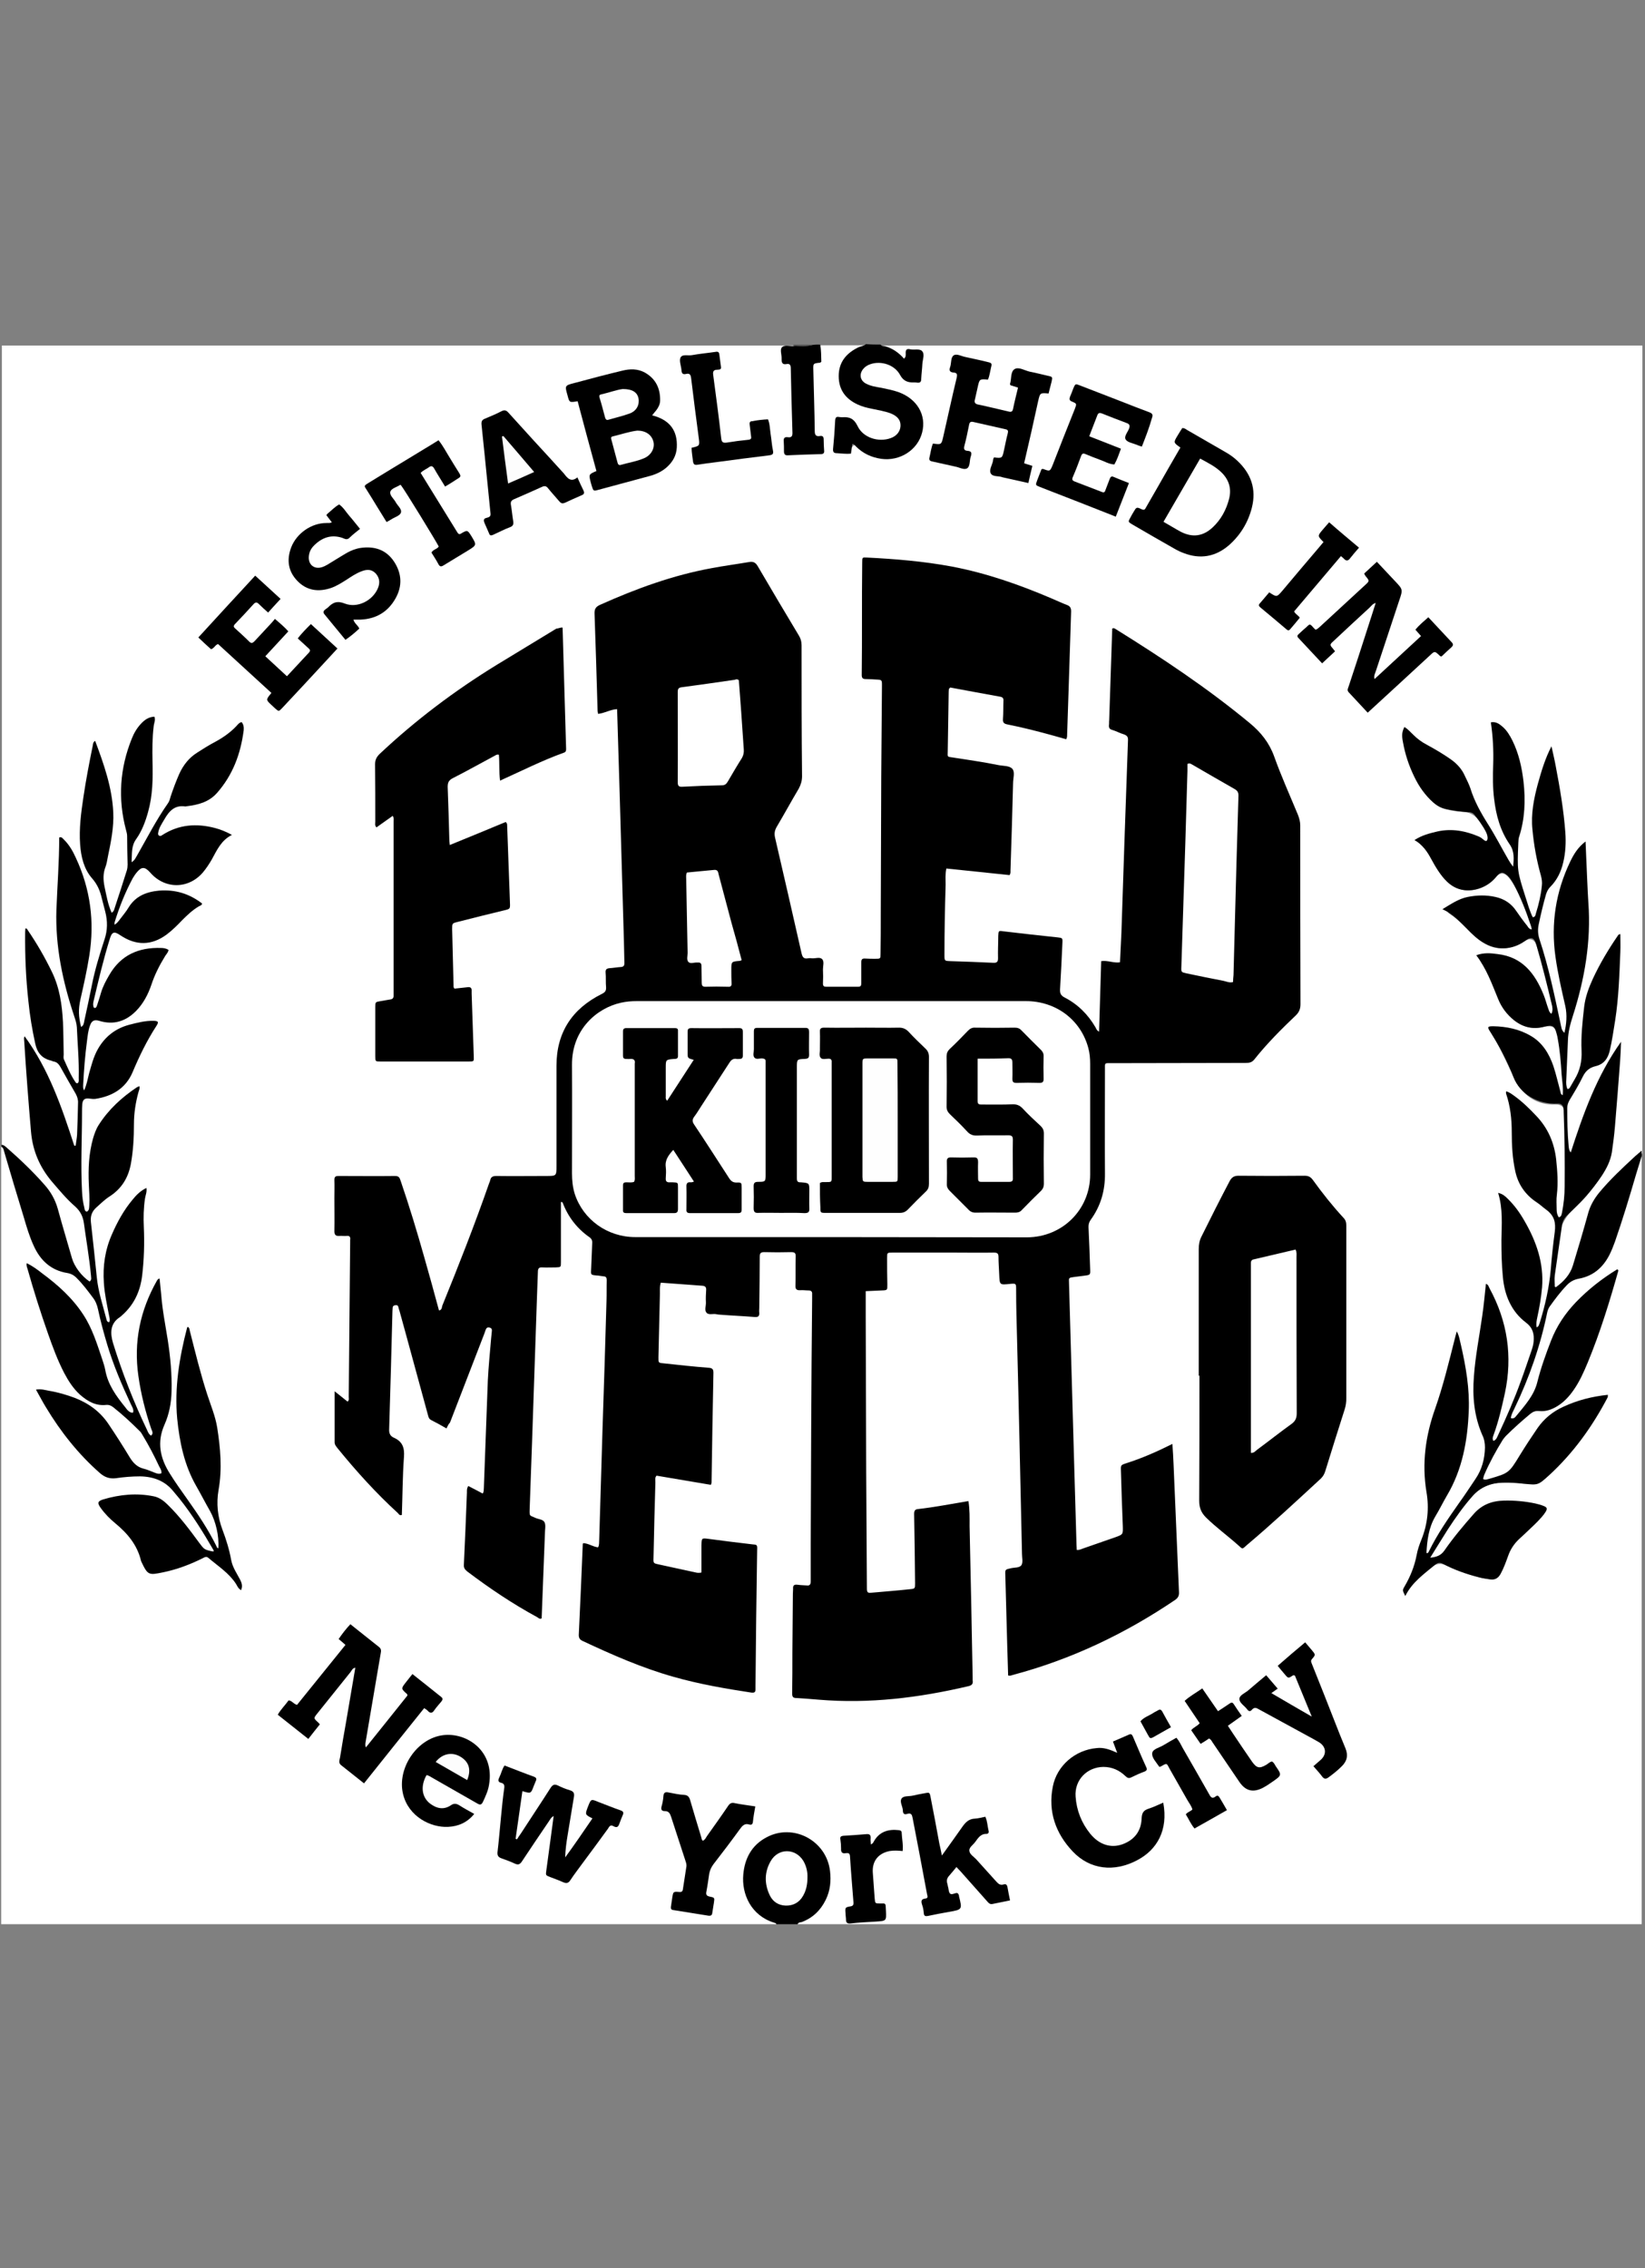 <?xml version="1.0" encoding="utf-8"?>
<!-- Generator: Adobe Illustrator 21.1.0, SVG Export Plug-In . SVG Version: 6.00 Build 0)  -->
<svg version="1.1" id="Layer_1" xmlns="http://www.w3.org/2000/svg" xmlns:xlink="http://www.w3.org/1999/xlink" x="0px" y="0px"
	 viewBox="0 0 700 965" style="enable-background:new 0 0 700 965;" xml:space="preserve">
<rect x="0" y="0" width="700" height="965" fill="#808080" stroke="none"/>
<style type="text/css">
	.st0{fill:#FFFFFF;}
	.st1{fill:#565656;}
	.st2{fill:#020202;}
	.st3{fill:#FEFEFE;}
	.st4{fill:#FDFDFD;}
</style>
<g>
	<path class="st0" d="M698.6,491.8c0,108.9,0,217.8,0,326.8c-119.7,0-239.4,0-359.2,0c0.1-1.6,1.6-1.7,2.5-2.1
		c12.8-5.5,13.5-23.8,4.7-31.7c-8.9-8-24.1-4.4-28.2,6.9c-3,8.5-1.3,16.4,4.9,22.1c1.5,1.3,3.1,2.4,5,3.1c0.8,0.3,2.1,0.3,2,1.7
		c-109.9,0-219.9,0-329.8,0c0-110.3,0-220.6,0-330.9c2.1,0.1,2,1.9,2.4,3.3c3.3,11.3,6.6,22.7,10.4,33.9c1,3,2.2,6,4.2,8.5
		c2.7,3.6,6.2,6.1,10.8,7c1.3,0.2,2.6,0.5,3.6,1.4c4.7,4.5,9.4,8.9,10.9,15.6c3,13.6,7.7,26.5,13.6,39.1c0.6,1.4,2,3.3,0.3,4.3
		c-1.7,1-3-0.9-4.1-2.2c-3.7-4.6-7-9.4-8.3-15.3c-1.5-6.5-3.9-12.7-6.7-18.8c-4-8.5-10.4-15-17.7-20.6c-2.2-1.7-4.3-3.5-6.8-4.7
		c-0.7,0.6-0.3,1.2-0.2,1.7c3.9,13.7,8.2,27.2,14,40.2c1.9,4.3,4.4,8.2,7.9,11.5c2.7,2.5,5.7,4,9.4,4c2.5,0,4.3,1,6.2,2.5
		c8.4,6.3,14,14.5,18.1,24c0.5,1.1,1.2,2.3,0.4,3.4c-1,1.2-2.4,0.6-3.6,0.3c-5.5-1.3-9.8-3.9-12.4-9.3c-2-4.1-4.8-7.8-7.3-11.6
		C42,600.5,37,597.1,31,595c-3.8-1.4-7.6-2.3-11.6-3c-0.7-0.1-1.5-0.5-1.9,0.2c-0.5,0.7,0.2,1.3,0.5,1.9c4.3,7.9,9.4,15.2,15.3,22
		c2.9,3.4,5.9,6.7,9.4,9.5c1.7,1.3,3.3,2,5.4,2.1c3.2,0.1,6.4-0.5,9.5-0.7c7.7-0.3,13.7,2.5,18.4,8.6c5.2,6.8,10,13.9,14.3,21.3
		c0.5,0.9,1.4,2,0.5,3c-1,1.1-2.2,0.3-3.3-0.2c-1.7-0.7-2.8-2.2-3.9-3.6c-3.9-5.3-8-10.4-12.6-15.1c-2.9-2.9-6.2-4.3-10.1-4.5
		c-5.2-0.4-10.4,0.2-15.4,1.6c-2.9,0.8-3.2,1.8-1.1,4.1c3.2,3.3,6.4,6.5,9.7,9.7c2.4,2.3,4.1,4.8,5,8c0.3,1.1,0.8,2,1.2,3.1
		c2.3,5.6,3.7,6.3,9.6,4.8c4.9-1.3,9.8-2.8,14.4-5.1c2.6-1.3,4.7-1,6.8,0.9c3.6,3.2,7.8,5.9,10.4,10.6c0.3-1.6-0.4-2.5-0.9-3.4
		c-4.2-7.7-5.5-16.3-8.1-24.5c-1.7-5.3-0.9-11-0.1-16.6c1.4-10,0.3-19.9-2.8-29.4c-3.3-10.1-6.3-20.3-8.9-30.6
		c-0.2-0.9-0.4-1.7-0.9-3.3c-0.9,4-1.7,7.3-2.2,10.6c-0.6,3.3-1.3,6.7-1.5,10c-0.4,8.7-0.3,17.4,1.3,26.1
		c1.7,9.3,5.6,17.6,10.5,25.5c3.4,5.6,5.5,11.4,5.7,17.9c0,0.9,0.4,2-0.7,2.4c-1,0.4-1.6-0.6-2-1.4c-5.3-11-13.3-20.3-19.7-30.6
		c-4.1-6.7-5.6-13.6-2.2-21.3c3.6-8.2,3.3-16.8,2.6-25.5c-0.9-11.5-4.1-22.6-4.6-34.2c-4.3,7.3-6.7,15.2-7.8,23.6
		c-1.6,11.9,1.6,23.1,4.6,34.3c0.4,1.5,1.1,3,1.4,4.6c0.2,0.9,0.2,1.9-0.9,2.3c-0.9,0.3-1.5-0.4-1.9-1.1c-1.2-1.9-2.2-4-3.1-6.1
		c-4.2-9.6-8.1-19.3-11.3-29.2c-0.9-2.7-1.2-5.4-1.2-8.2c0-2.1,0.6-4,2.2-5.3c8.5-6.7,10.8-15.9,11.2-26.2
		c0.2-5.1-0.1-10.1-0.2-15.1c-0.1-4.2,0.3-8.3,1.3-13.1c-2.2,1.7-3.8,3.2-5.1,5c-6.8,8.8-11.4,18.5-11.6,29.7
		c-0.1,5.4,0.7,10.7,1.9,15.9c0.3,1.3,0.6,2.5,0.6,3.8c0,0.7-0.2,1.4-1,1.7c-0.8,0.2-1.3-0.4-1.6-1c-0.4-0.7-0.6-1.5-0.8-2.2
		c-3.2-9.7-4.1-19.8-5.1-29.9c-0.3-3.1-0.6-6.1-0.9-9.2c-0.3-2.8,0.4-5.1,2.4-7.1c1.6-1.6,3.1-3,5-4.2c5.6-3.6,9-8.6,9.9-15.3
		c0.4-3.4,1.1-6.9,1-10.4c-0.2-6.7,0.4-13.4,2.4-20.2c-5.8,4-10.7,8.4-14.7,13.9c-3.8,5.4-4.9,11.7-5.2,18.1
		c-0.2,5.2,0,10.3-0.1,15.5c0,1,0,2-0.2,3c-0.2,0.9-0.6,1.8-1.6,1.9c-1.2,0.1-1.5-0.9-1.7-1.7c-0.6-2.5-1-5.1-1-7.7
		c0-11.3,0-22.7,0-34c0-4.6,0.9-5.1,5.3-5.5c7.2-0.6,13-3.9,16.1-10.7c2.8-6.3,5.7-12.5,9.3-18.3c1.3-2.1,1-2.5-1.4-2.5
		c-11.3-0.1-20.5,6.8-23.6,17.6c-0.9,3.2-1.6,6.4-2.6,9.5c-0.2,0.8-0.5,2-1.6,1.8c-0.8-0.2-0.9-1.3-0.9-2.1
		c-0.1-6.4,0.8-12.7,1.5-19c0.2-2.3,0.5-4.6,1.4-6.7c1.1-2.6,2.4-3.2,5.2-2.7c7.1,1.4,12.7-0.8,16.9-6.8c1.5-2.2,2.8-4.6,3.7-7.2
		c1.6-4.5,3.5-8.9,6.1-12.9c1.3-2.1,1.1-2.6-1.4-2.6c-7.9-0.1-14.7,2.2-19.4,9.1c-2.6,3.8-4.6,7.9-5.8,12.4c-0.4,1.5-0.6,4-2.8,3.4
		c-1.8-0.5-1-2.7-0.7-4.2c2-8,3.8-16,6.1-24c1.4-4.9,2.9-5.4,7.2-2.8c4.8,2.9,9.7,3.3,14.8,0.8c1.6-0.8,3.1-1.8,4.5-3
		c4.2-3.6,7.6-8.1,12.5-11c-6.2-5.4-16.6-6.7-23.6-3.2c-3.1,1.5-4.9,4.3-6.8,7c-1.2,1.6-2.3,3.3-3.7,4.7c-0.4,0.4-0.9,0.9-1.6,0.5
		c-0.6-0.3-0.6-1-0.5-1.6c0-0.7,0.2-1.4,0.4-2c1.9-5.4,4-10.8,6.6-16c0.6-1.2,1.3-2.5,2.3-3.5c2.3-2.4,4.6-2.5,6.9-0.1
		c1.5,1.6,3.2,3,5.2,3.9c5.8,2.7,11.8,1.3,15.9-3.6c2.2-2.7,3.9-5.8,5.6-8.8c1.1-1.9,2.2-3.8,4-5.2c1.5-1.2,1.3-1.9-0.4-2.6
		c-8.1-3.1-16.1-3.2-24,0.8c-1.1,0.6-2.3,1.7-3.5,0.5c-1.1-1.1-0.5-2.5,0-3.6c1.3-2.7,2.9-5.2,4.8-7.5c1.3-1.6,3.2-2,5.1-2
		c2.2,0,4.4-0.5,6.5-0.9c3.5-0.6,6.3-2.5,8.5-5.1c6-7.1,9.1-15.6,10.5-24.6c0.1-0.8,0.5-2-0.6-2.4c-0.8-0.3-1.4,0.6-1.9,1.1
		c-3.3,3.5-7.6,5.5-11.7,7.7c-6.7,3.7-11.4,8.9-13.6,16.2c-1.4,4.8-3.8,9.1-6.5,13.3c-2.8,4.3-5.2,9-7.7,13.5
		c-0.9,1.7-1.8,3.3-3,4.8c-0.4,0.6-1,1.1-1.8,0.9c-0.8-0.2-0.9-1-0.9-1.7c0.2-2.7,0.2-5.4,1.7-7.8c5.3-8.5,7.3-17.7,7.2-27.6
		c-0.1-7.1-0.5-14.3,0.6-21.4c0.1-0.6,0.5-1.5-0.3-1.9c-0.7-0.4-1.4,0.2-1.9,0.6c-2.6,1.9-4.4,4.4-5.5,7.3
		c-4.7,11.6-5.8,23.6-3.2,36c1.9,9.2,2.1,18.3-1.1,27.3c-1,3-2,6.1-3.1,9c-0.3,0.8-0.7,1.8-1.8,1.8c-1.1,0-1.5-0.9-1.8-1.8
		c-1.7-6.3-3.4-12.3-1.6-19.2c5-19.5,3.9-29-3.8-50c-0.7,2.9-1.2,5.4-1.6,7.8c-1.9,10.9-4.2,21.7-3.8,32.8
		c0.2,6.3,1.9,11.9,6.1,16.7c1.1,1.2,1.8,2.6,2.2,4.2c1.1,3.7,2,7.5,2.8,11.3c0.5,2.4,0.6,4.8-0.1,7.1c-3.5,11.2-6.2,22.6-8.5,34.1
		c-0.1,0.6-0.2,1.2-0.4,1.7c-0.5,1.4-0.3,3.8-2.3,3.7c-1.8-0.2-1.5-2.6-1.7-4c-0.6-3.6,0.4-7.1,1.2-10.6c2.4-10,4.4-20,4-30.3
		c-0.4-10.7-3.3-20.8-8.5-30.1c-0.8-1.3-1.6-2.7-3-3.5c-0.6,0.4-0.6,0.8-0.6,1.1c0.2,9.8-1,19.6-1.2,29.4
		c-0.3,13.6,2.3,26.7,6.4,39.6c1.6,5.2,2.6,10.3,2.7,15.8c0.1,4.8,0.6,9.5,0.5,14.3c0,1.1,0.2,2.4-1.1,2.9c-1.4,0.5-2.2-0.8-2.7-1.8
		c-2.6-4.3-4.6-8.7-4.4-14c0.3-9.3,0.1-18.7-3.2-27.6c-2.8-7.4-6.9-14.1-11.2-20.6c-0.3,13.7,0.7,27.3,3,40.8
		c0.3,1.6,0.6,3.1,0.9,4.7c0.8,4.2,2.6,7.5,7.3,8.4c2,0.4,3.2,1.9,4.1,3.6c1.8,3.3,3.7,6.6,5.6,9.9c0.4,0.8,0.9,1.6,1,2.5
		c0.3,6.1,0.6,12.3-0.2,18.4c-0.1,0.9-0.1,2.3-1.3,2.4c-1.3,0.1-1.6-1.3-2-2.3c-2.4-7.5-5.3-14.8-8-22.2
		c-2.7-7.1-7.2-13.2-10.9-20.3c0.8,13.3,1.9,26.1,2.9,38.8c0.8,9.8,5.5,17.4,11.9,24.4c1.1,1.3,2.3,2.6,3.6,3.6
		c5,3.8,7.2,8.9,7.7,15.1c0.5,5.8,1.8,11.6,2.2,17.4c0.1,1.2,0.4,2.5-0.9,3.2c-1.4,0.7-2.2-0.5-3-1.3c-2.8-2.6-5-5.6-6-9.4
		c-1.7-6.4-3.7-12.8-5.5-19.2c-1.3-4.5-3.5-8.4-6.6-11.9c-5.3-5.8-11-11.2-16.8-16.5c0-113.5,0-227,0-340.5c112.3,0,224.7,0,337,0
		c0.2,0.4,0.1,0.7-0.2,0.9c-0.5,0.3-1.1,0.5-1.7,0.5c-1.3,0.1-2.4,0.4-2.5,2c-0.1,1.5-0.1,3.2,1.5,3.9c1.9,0.8,2.6,2.1,2.5,3.9
		c-0.3,8,0.9,15.9,0.6,23.8c-0.1,2.2,0,4.3-2.6,5.5c-1.7,0.8-1.1,2.8-0.8,4.3c0.3,1.4,1.6,1.3,2.7,1.3c3.1,0.2,6.2-0.1,9.2-0.6
		c1.2-0.2,2.9,0.3,3.1-1.5c0.2-1.7,0.2-3.6-1.6-4.4c-1.7-0.8-2.3-2.1-2.2-3.8c0.3-8.1-0.8-16.1-0.6-24.1c0-2.1,0-4.2,2.5-5.1
		c1.2-0.5,1-1.8,1-2.9c0.1-1.3-0.5-2.6,0.3-3.8c6.6,0,13.2,0,19.8,0c-0.2,1.9-2,1.7-3.2,2.2c-7.2,3.2-9.9,11.9-5.6,18.3
		c2,2.9,5,4.4,8.4,5.4c3.4,1,7,1.4,10.5,2.6c3.9,1.3,5.2,3,5.1,6.4c-0.1,2.3-1.1,3.9-3.1,5c-5.9,3.1-13.1,0.9-16.6-5
		c-0.7-1.2-1.1-2.5-2.7-3c-3.3-0.9-4.7,0-5.3,3.4c-0.5,2.5-0.3,5-0.4,7.4c-0.1,1.1-0.6,2.6,1.2,2.8c1.6,0.2,3.4,0.7,4.6-1
		c1.8-2.6,1.8-2.6,4.5-0.6c4.7,3.7,9.9,5,15.7,3.4c5.6-1.6,9.6-6.2,10.1-11.7c0.5-6.1-2.1-10.9-7.6-13.6c-2.9-1.4-5.9-2.3-9.1-2.8
		c-2.1-0.3-4.1-0.7-6-1.6c-1.9-0.9-3.3-2.2-3.4-4.5c0-2.2,1.2-3.7,3-4.8c4.6-2.7,11.3-1.1,14.8,3.9c1.5,2.2,3.1,3.5,5.9,3.1
		c1.2-0.2,1.9-0.6,1.9-1.8c0-2.5,0.7-4.9,0.7-7.4c0-1.5-0.2-2.8-2.1-2.9c-1.5-0.1-3.2-0.8-3.7,1.7c-0.2,1.4-1.3,1.9-2.4,1
		c-2.6-2.3-5.5-3.8-8.7-5c-0.3-0.1-0.3-0.5-0.2-0.8c107.9,0,215.9,0,323.8,0c0,114.5,0,229,0,343.5c-1,1.9-2.5,3.3-4.1,4.7
		c-3.9,3.2-7.3,7-10.9,10.6c-4.6,4.6-7,10.3-8.6,16.4c-1.5,5.7-3.2,11.3-4.8,16.9c-1,3.6-3.5,6.2-5.9,8.8c-0.7,0.7-1.7,1.4-2.7,0.9
		c-0.9-0.4-0.9-1.5-0.9-2.4c0.1-5.8,1.3-11.4,2-17.1c0-0.4,0,0.1,0-0.3c0.2-6.6,3.1-11.8,8.2-16.2c3.7-3.2,6.5-7.2,9.4-11.2
		c3.9-5.4,5.1-11.5,5.7-17.9c1.3-12.4,2.1-24.8,2.9-37c-8.8,12.5-13.9,26.9-18.8,41.5c-0.4,1.1-0.5,2.8-1.9,2.7
		c-1.5-0.2-1.5-1.9-1.6-3.2c-0.4-4.3-0.6-8.5-0.7-12.8c0-3.2,0.6-6.1,2.4-8.8c1.1-1.7,2-3.4,2.9-5.2c1.9-3.7,4.1-6.9,8.6-7.9
		c2.8-0.6,3.8-3.4,4.3-6c1.5-6.6,2.5-13.3,3.2-20c0.9-8.8,1.1-17.6,1.5-27.2c-1.4,1.6-2.1,2.8-2.9,4c-5.4,8.9-10.7,17.8-11.6,28.4
		c-0.5,6-1.2,12.1-0.8,18.1c0.3,4.9-2.5,8.7-4.7,12.7c-0.4,0.7-1.1,1.3-2,1.1c-0.8-0.2-1.2-1-1.4-1.8c-0.3-1.3-0.4-2.6-0.2-3.9
		c1-5.6,0.3-11.3,1-16.9c0.5-3.5,1.3-6.8,2.4-10.1c4-12.2,6.5-24.7,6.4-37.5c-0.1-11-0.5-22-1.5-33.2c-1.4,0.8-2,1.9-2.7,2.9
		c-4.9,8.2-7.7,17.2-8.8,26.7c-1.4,12.2,1.2,23.9,4,35.6c1,4,1,8.1,0.6,12.1c-0.1,0.9-0.4,2-1.3,2.1c-1.1,0.2-1.4-1-1.7-1.8
		c-0.7-2.3-1.3-4.6-1.8-6.9c-1.8-9.7-4.1-19.2-7.1-28.6c-1.3-3.9-1.5-7.7-0.5-11.7c0.9-3.3,1.6-6.6,2.5-9.8c0.4-1.3,0.8-2.5,1.7-3.4
		c5.9-6.3,7.2-14.1,6.6-22.2c-0.9-11.8-3-23.4-5.7-35.4c-5.3,14-9.1,27.8-5.6,42.5c0.6,2.6,0.8,5.3,1.7,7.9
		c2.2,6.4,0.4,12.4-1.4,18.4c-0.3,1-0.8,2.3-2,2.3c-1.2,0-1.4-1.3-1.8-2.1c-3.8-9.6-6.7-19.4-5.4-29.9c0.7-5,2.5-9.8,2.6-14.9
		c0.4-10.7-1-21-6.4-30.5c-0.9-1.7-2.2-3.1-3.8-4.1c-1.4-0.8-2.4-0.6-2.2,1.3c1.2,10-0.2,20.1,1.1,30c0.9,6.6,2.9,12.8,6.4,18.4
		c1.5,2.4,2.1,4.9,1.9,7.7c-0.1,1,0.1,2.3-1,2.6c-1.1,0.2-1.6-1-2.1-1.8c-2-3.1-3.7-6.4-5.5-9.6c-2.4-4.3-4.8-8.5-7.5-12.5
		c-1.6-2.4-2.4-5.3-3.2-8c-2.4-7.7-7-13.5-14.3-17.1c-4.7-2.3-9.2-5.1-12.8-9.2c-1.3,1.2-0.9,2.5-0.8,3.6c1.3,8.9,4.4,17,10.4,24
		c3.7,4.3,8.6,5.8,13.8,6c3.8,0.1,6.2,1.5,8.1,4.5c1.2,1.9,2.6,3.8,3.2,6c0.2,1,0.4,2.1-0.4,2.8c-0.9,0.9-1.9,0.1-2.7-0.3
		c-7.8-4.2-15.8-4.3-24-1.3c-2.6,1-2.6,1-0.7,2.9c2.3,2.3,3.7,5.2,5.3,7.9c1.3,2.1,2.5,4.3,4.2,6.2c5.7,6.4,14.6,6.4,20.5,0.2
		c3.3-3.5,5.2-3.5,7.9,0.6c4.2,6.1,6.6,13.1,8.8,20.1c0.2,0.6,0.4,1.5-0.3,1.9c-0.9,0.5-1.5-0.2-2.1-0.7c-1.5-1.4-2.7-2.9-3.7-4.7
		c-4.5-8.2-11.8-9.3-20-8.3c-3.2,0.4-5.9,1.9-8.6,3.3c-1.2,0.6-1.8,1.4-0.3,2.4c4.3,2.8,7.5,6.8,11.4,10.1c6.3,5.5,12.7,6,19.7,1.8
		c3.1-1.9,5-1.4,6.1,2.2c2.7,8.3,4.6,16.9,6.6,25.4c0,0.2,0.1,0.4,0.1,0.6c0,1.3,0.4,3-1,3.4c-1.7,0.5-1.9-1.5-2.2-2.6
		c-2-6.2-4.3-12.1-9.2-16.8c-4.7-4.5-10.4-5.6-16.5-5.5c-2,0-2.2,1-1.2,2.5c3,4.6,5,9.7,7,14.8c1.3,3.4,3.4,6.3,6.1,8.7
		c3.7,3.5,8,4.6,13,3.5c3.7-0.8,5.1-0.1,6.2,3.6c1,3.4,1.2,6.8,1.6,10.3c0.5,4.5,0.6,9.1,1.2,13.6c0,0.2,0,0.4,0,0.6
		c-0.1,0.9,0.1,2.1-1,2.3c-1,0.2-1.4-0.9-1.7-1.7c-0.4-1.2-0.6-2.5-1-3.7c-1.3-4.2-2.1-8.4-4.4-12.3c-2.8-4.9-6.9-7.9-12.1-9.5
		c-3-1-6.1-1.7-9.4-1.6c-1.4,0-1.9,0.6-1.1,1.9c3.9,6.3,6.6,13.2,10,19.6c3.4,6.4,9.1,10.2,16.8,9.9c2.5-0.1,3.9,1.1,3.8,3.8
		c0,5.1,0.8,10.1,0.7,15.2c-0.1,7.9,0.4,15.9-0.6,23.8c-0.2,1.5-0.3,3-0.7,4.4c-0.2,0.9-0.6,1.8-1.7,1.8c-1.3,0.1-1.7-1-1.9-1.9
		c-0.5-2.8-0.5-5.6-0.1-8.3c1-7.1,0-14.1-1.6-21c-1.5-6-5.6-10.5-9.9-14.6c-2.3-2.3-4.8-4.5-8.2-6.5c3.2,10.1,1.4,20.2,3.2,30.1
		c1.2,6.4,3.8,11.7,9.5,15.2c1.1,0.7,2,1.6,3.1,2.4c4.1,2.9,5.4,6.7,4.6,11.7c-1,6.6-1.5,13.2-2.2,19.8c-0.6,6.2-2.5,12-4.1,18
		c-0.2,0.9-0.7,2.2-1.9,2c-1.2-0.2-1.1-1.6-1-2.5c0.3-3.8,1.3-7.4,1.9-11.2c1.7-10.7-1-20.5-6.1-29.8c-2.2-3.9-4.5-7.8-7.9-10.8
		c-0.5-0.4-0.9-1.1-1.8-0.9c1.5,12.4-0.5,25,1.7,37.3c1.1,5.8,3.6,10.9,8.3,14.4c4.3,3.2,5.1,7.1,3.7,11.8c-2.2,7.6-4.8,15-7.8,22.2
		c-2.1,5-4.1,10.1-6.6,15c-0.6,1.3-1.3,3.3-3,2.5c-1.4-0.6-0.6-2.5-0.2-3.8c2.2-6.9,4.1-13.9,5.2-21.1c2.2-14.2-0.6-27.4-7.6-40.6
		c-0.5,6.4-0.9,12.2-2.1,18c-1.6,7.7-2.3,15.5-2.9,23.3c-0.5,6.1,0.2,12.2,2.6,17.9c4,9.4,2.2,17.8-3.6,25.8
		c-4.2,5.8-8.2,11.7-12.2,17.7c-2,2.9-3.4,6.1-5.1,9.1c-0.5,0.8-1,2-2.2,1.6c-0.9-0.3-0.9-1.5-0.8-2.4c0.5-4.8,1.1-9.4,3.6-13.7
		c5-8.6,9.9-17.2,12.1-27.1c3.4-15.5,2.3-30.8-1.3-46c-0.2-0.9-0.3-1.7-0.7-2.5c-3.1,11-5.6,22.2-9.6,33c-2,5.2-2.4,10.8-3.2,16.3
		c-0.9,6.6,0.1,13,0.9,19.5c0.6,5,0,9.9-1.8,14.7c-2.9,7.9-3.7,16.4-8.3,23.8c3.1-4,7-7.1,10.8-10.3c2.1-1.8,4.1-2.2,6.8-0.9
		c4.8,2.4,9.9,4.1,15.2,5.3c5.1,1.1,6.9,0.4,8.4-4.5c2.3-7.4,6.8-12.9,12.8-17.5c1.7-1.4,2.9-3.2,4.3-4.9c1.1-1.3,0.6-2.2-0.9-2.6
		c-7-1.9-14.1-2.9-21.3-0.9c-4.2,1.2-6.7,4.9-9.5,7.9c-3.4,3.7-6.2,7.8-9.2,11.7c-1,1.3-2,2.5-3.7,2.9c-0.9,0.3-2,0.9-2.8,0.1
		c-0.8-0.9-0.1-1.9,0.4-2.7c1-1.8,2.1-3.6,3.2-5.4c3.4-5.3,7-10.4,10.6-15.5c5.8-8.4,14-10.6,23.3-9c5.7,1,10-0.6,13.9-4.6
		c8.2-8.3,15.1-17.4,20.9-27.5c0.3-0.5,0.6-1,0.8-1.6c0.6-1.2,0.3-2-1.2-1.8c-10.2,1.8-19.8,4.6-26.3,13.7
		c-3.3,4.7-6.4,9.6-9.4,14.5c-2.9,4.9-7.8,5.8-12.6,7c-1.8,0.5-2.5-0.8-1.6-3c1.5-3.7,3.5-7.1,5.3-10.7c3.2-6.6,8.9-10.8,14.3-15.4
		c1-0.8,2.2-1.4,3.6-1.4c6.8,0.2,11.1-3.8,14.7-8.8c4-5.4,6.3-11.8,8.5-18c3.7-10.2,7.1-20.5,10.1-31.4c-1.8,0.8-3.1,1.9-4.4,2.9
		c-8,5.7-15.3,12.2-19.9,21.1c-3.5,6.6-6,13.7-7.7,21c-1.4,5.9-4.7,10.7-8.5,15.2c-0.4,0.5-0.8,0.9-1.3,1.2
		c-0.8,0.6-1.7,1.3-2.7,0.7c-1.2-0.7-0.6-1.8-0.3-2.7c0.9-2.8,2.5-5.4,3.7-8.1c4.5-10.1,8.1-20.5,10.2-31.4
		c1.1-5.5,4.5-9.4,7.9-13.4c2.2-2.5,4.7-4.3,8.2-5.1c6.3-1.4,10-5.9,12.3-11.6c4-10.3,6.9-21,10.1-31.5c0.6-1.9,1.1-3.8,1.6-5.7
		C697.2,493.1,697.1,491.9,698.6,491.8z"/>
	<path d="M698.6,491.8c-0.8,2.6-1.6,5.2-2.4,7.8c-2.8,9.6-5.7,19.2-9,28.7c-0.7,1.9-1.4,3.7-2.3,5.5c-2.8,5.5-7,9.1-13.1,10.2
		c-2.1,0.4-3.7,1.3-5.1,2.8c-2.7,2.8-5,5.9-7.3,9.1c-0.5,0.7-0.8,1.6-1,2.4c-2.9,14.2-7.6,27.7-13.9,40.8c-0.6,1.3-1.4,2.6-1.6,4.2
		c1.1,0.4,1.8-0.2,2.3-0.9c3.6-4.4,7.6-8.7,9-14.5c1.5-6,3.6-11.8,5.8-17.5c2.4-6.2,6-11.6,10.6-16.4c5.3-5.5,11.2-10.1,17.6-14
		c0.5,0.3,0.5,0.5,0.4,0.8c-3.7,13.1-7.7,26.1-12.9,38.7c-1.7,4.1-3.5,8.2-6.1,11.9c-1.8,2.6-4,5-6.7,6.7c-2.4,1.5-5,2.5-7.9,2.2
		c-1.5-0.2-2.7,0.3-3.8,1.2c-3.6,3-7.1,6.1-10.4,9.4c-0.5,0.5-0.9,1.1-1.3,1.6c-2.9,4.7-5.6,9.6-7.8,14.7c-0.3,0.6-0.4,1.3-0.6,2
		c0.8,0.5,1.6,0.2,2.4,0c8.6-2.5,8.6-2.5,13.3-10.2c2.4-3.9,4.9-7.7,7.5-11.5c2.8-4,6.5-7,10.9-9c6-2.8,12.3-4.4,19-5.1
		c0,0.5,0,0.8-0.1,1.1c-6.5,12.4-14.6,23.7-25,33.2c-4.5,4.1-4.6,4.2-10.7,3.5c-3-0.3-6-0.5-9-0.4c-5,0.1-9.3,1.8-12.7,5.6
		c-3.9,4.4-7.3,9.2-10.5,14.1c-2.5,3.9-4.9,7.9-7.6,12.2c2.7-0.3,4.5-0.9,6-3c3.8-5.5,8.1-10.6,12.5-15.6c3.5-4,7.8-5.6,13-5.7
		c4.4-0.1,8.8,0.3,13.1,1.2c1.3,0.3,2.5,0.6,3.7,1.1c1.5,0.6,1.6,1.2,0.8,2.5c-0.9,1.5-2.2,2.8-3.4,4.1c-2.6,2.5-5.1,5-7.8,7.4
		c-2.3,2.1-3.8,4.5-4.8,7.4c-0.9,2.5-1.8,5-3.1,7.4c-1,1.9-2.5,2.8-4.6,2.4c-1.5-0.3-3-0.4-4.4-0.8c-5.4-1.4-10.7-3.2-15.6-5.8
		c-1.3-0.7-2.1-0.5-3.2,0.3c-4.7,3.9-9.9,7.5-12.8,13.4c-1.2-2.4-1.3-2.4-0.3-4.1c2.4-4.1,4.2-8.5,5.1-13.2c0.4-2.3,1.2-4.6,2.1-6.8
		c2.6-6.5,3.3-13.3,2.1-20.2c-2-12.1-0.4-23.9,3.7-35.4c3.4-9.7,5.8-19.6,8.3-29.5c0.3-1,0.5-2.1,0.9-3.4c1.1,2,1.3,4,1.8,5.9
		c2.1,9.2,3.7,18.5,3.3,28c-0.5,12.6-2.7,24.9-9.3,36c-1.7,2.9-3.2,6-4.9,8.8c-2.9,4.9-3.5,10.2-3.8,15.6c0.7,0.2,0.8-0.3,1-0.6
		c3.6-7.4,8.2-14,12.9-20.7c2.4-3.3,4.6-6.7,6.9-10.1c2.8-4.1,4-8.6,4.1-13.5c0-1.8-0.3-3.6-1.1-5.2c-3.5-8-4.3-16.4-3.6-25.1
		c0.6-8.5,2.3-16.9,3.5-25.4c0.7-4.6,1.1-9.3,1.6-13.9c1.1,0.3,1.2,1.3,1.6,2c7.6,14,9.8,28.8,6.5,44.4c-1.3,6-2.7,12-4.8,17.8
		c-0.3,0.8-0.7,1.7-0.1,2.6c1.3-0.4,1.6-1.7,2.1-2.7c3.5-7.5,6.8-15,9.6-22.8c1.6-4.3,3-8.6,4.5-12.9c0.4-1.2,0.8-2.5,0.9-3.8
		c0.3-3.2-0.3-5.9-3.2-8.1c-6.4-4.9-9.2-11.7-9.9-19.6c-0.5-5.2-0.6-10.3-0.6-15.5c0.1-6.6,0.7-13.3-1.4-20.1c1.9,0.4,3,1.4,4,2.4
		c2.9,2.8,5.2,6,7.2,9.5c5.1,8.8,8.3,18,7.5,28.3c-0.4,4.3-1.1,8.5-2,12.6c-0.3,1.4-0.6,2.8-0.3,4.4c1-0.4,1-1.2,1.3-1.9
		c2.3-7.4,4-14.9,4.7-22.7c0.4-5.3,1-10.7,1.7-16c0.5-3.9-0.2-7-3.5-9.4c-1.5-1.1-2.9-2.4-4.5-3.5c-4.7-3.1-7.6-7.4-8.8-12.9
		c-1.2-5.5-1.5-11-1.5-16.6c0-5.6-0.6-11.1-2.4-16.4c-0.1-0.3,0-0.6,0-1c1.3,0.3,2.3,1.1,3.3,1.8c3.5,2.5,6.6,5.5,9.5,8.6
		c5,5.2,7.7,11.5,8.5,18.6c0.5,4.9,0.9,9.9,0.3,14.9c-0.3,2.1-0.1,4.2-0.1,6.3c0,1.2,0.2,2.3,0.9,3.4c1.2-0.3,1.2-1.3,1.4-2.1
		c0.7-3.6,1.1-7.3,1.1-11c0.1-10.5,0-21.1-0.4-31.6c0-0.6,0-1.2-0.1-1.8c-0.2-1.3-1.2-2-2.5-1.9c-8.3,0.4-16-4-18.8-11.3
		c-2.6-6.8-6-13.2-9.9-19.3c-1.3-2-1.1-2.3,1.3-2.3c5.6,0.1,11.1,1.2,16,4.1c5,2.9,7.8,7.6,9.6,12.8c1.2,3.6,2,7.3,3,10.9
		c0.1,0.5,0.1,1.2,1,1.5c0.3-3.1-0.3-6.1-0.5-9c-0.3-4.9-0.7-9.9-1.6-14.8c-0.1-0.8-0.3-1.6-0.5-2.3c-0.9-3.5-1.8-3.9-5.3-3
		c-4.8,1.3-9.1,0.2-12.9-2.8c-3-2.4-5.3-5.5-6.7-9c-2.6-6.3-4.9-12.8-9.3-18.6c3.2-1.2,6.2-0.9,9.1-0.5c10.5,1.2,15.9,8.3,19.5,17.2
		c0.8,1.9,1.3,4,2,5.9c0.3,0.8,0.4,1.7,1.4,2.3c0.7-1.5,0.4-2.9,0.1-4.1c-2-8.4-4.1-16.8-6.5-25.1c-0.2-0.6-0.3-1.2-0.6-1.7
		c-0.7-1.3-1.6-1.6-3-0.9c-0.5,0.3-1,0.7-1.5,1c-5.5,3.8-12,3.9-17.7,0.4c-2.5-1.5-4.6-3.5-6.6-5.6c-3.1-3.1-6-6.4-10.6-8.5
		c3.7-2.2,6.8-4.4,10.7-5.2c4-0.8,7.9-0.9,11.9,0c3.6,0.8,6.6,2.7,8.7,5.8c1.5,2.2,3.1,4.4,4.8,6.5c0.4,0.6,0.8,1.4,1.9,1.5
		c-0.1-0.6-0.2-1.2-0.4-1.7c-2-6-4.3-11.9-7.3-17.6c-0.7-1.3-1.5-2.6-2.6-3.6c-2-1.7-2.9-1.7-4.6,0.3c-2.3,2.9-5.3,4.8-9,5.6
		c-4.6,1-8.7,0-12.1-3.3c-2.9-2.8-4.9-6.2-6.8-9.7c-1.7-3.2-3.7-6.1-7.1-8c3.2-2.1,6.5-2.9,9.9-3.7c6.1-1.3,11.9-0.2,17.5,2.2
		c0.9,0.4,1.5,0.9,2.2,1.5c0.9,0.7,1.4,0.4,1.5-0.7c0.1-1.1-0.3-2.2-0.8-3.1c-1.3-2.5-3-4.7-4.7-6.9c-0.8-1-1.7-1.2-2.9-1.2
		c-3-0.1-5.9-0.7-8.9-1.2c-2.3-0.4-4.1-1.4-5.8-2.9c-3.5-3.1-6.1-6.8-8.1-11c-2.3-4.7-3.9-9.6-4.8-14.7c-0.6-3-0.4-4.3,0.6-6.4
		c1.5,0.8,2.6,2.2,3.8,3.3c1.7,1.7,3.6,3.1,5.7,4.2c3.5,1.9,6.9,3.9,10.2,6.2c2.7,1.9,4.8,4.2,6.1,7.2c0.8,1.7,1.7,3.4,2.3,5.2
		c1.7,5.5,4.5,10.5,7.6,15.4c3.1,4.9,5.7,10,8.6,15c0.6,1,1.2,2,2,2.9c0.3-3.3,0.6-6.5-1.5-9.5c-4-5.8-5.8-12.4-6.6-19.3
		c-0.6-4.8-0.6-9.7-0.4-14.6c0.2-5.9-0.1-11.9-1-18c2.2-0.4,3.6,0.7,4.9,1.8c1.9,1.6,3.2,3.8,4.3,6c2.7,5.5,4,11.4,4.7,17.4
		c0.9,8,0.6,15.9-1.9,23.6c-0.3,0.8-0.2,1.6-0.3,2.4c-0.5,12-0.5,12,3.1,23.3c0.9,2.8,1.7,5.7,3,8.4c1.2,0,1.2-1,1.4-1.7
		c1.2-3.8,2.1-7.7,2.5-11.6c0.2-1.5,0-2.9-0.4-4.4c-1.8-6.4-3-13-3.6-19.6c-0.7-6.6,0.6-13.1,2.3-19.4c1.5-5.4,3.1-10.8,5.8-16
		c0.6,2.8,1.3,5.6,1.8,8.4c1.8,9.4,3.4,18.8,4.1,28.3c0.3,4.3,0.1,8.5-0.9,12.7c-0.9,3.9-2.6,7.5-5.5,10.4c-0.9,0.9-1.4,1.9-1.8,3.1
		c-1.2,4.2-2.2,8.4-3.1,12.7c-0.5,2.2-0.4,4.4,0.3,6.5c3.9,11.8,6.4,23.9,9,36.1c0.3,1.2,0.3,2.6,1.6,3.7c0.9-3.8,1.2-7.5,0.4-11.3
		c-1.6-7-3.2-13.9-4.2-21c-2-14.2,0.1-27.7,6.3-40.6c1.5-3.1,3.3-6.1,6.5-8.5c0.1,2.7,0.2,4.9,0.3,7.1c0.3,6.3,0.5,12.7,0.9,19
		c1.2,16.5-1.6,32.5-6.6,48.1c-1.1,3.4-2,6.8-2.1,10.4c-0.2,5.6-0.5,11.1-0.7,16.7c-0.1,1.4-0.1,2.7,0.5,4c0.7,0,1-0.5,1.2-0.9
		c0.6-1,1.2-2.1,1.8-3.1c2.3-3.8,3.2-7.7,3-12.2c-0.3-6.3,0.4-12.5,1.1-18.7c0.5-4.3,2-8.3,3.8-12.2c2.9-6.2,6.4-12.1,10.3-17.8
		c0.3-0.4,0.4-0.9,1.3-1c0,2.5,0.1,5.1,0,7.6c-0.4,9.7-0.7,19.5-2.2,29.1c-0.7,4.3-1.3,8.6-2.3,12.9c-0.8,3.4-2.6,5.8-6.1,6.6
		c-2.5,0.6-4.1,1.9-5.3,4.3c-1.7,3.5-3.7,6.8-5.7,10.1c-0.6,1.1-1,2.1-1,3.4c0,5.4,0.1,10.7,0.6,16.1c0.1,0.9,0.1,1.8,0.9,2.8
		c5.3-16.4,11-32.5,21.4-47.1c-0.1,3-0.2,5.6-0.4,8.2c-0.7,9.3-1.4,18.6-2.2,27.9c-0.3,3.7-0.8,7.3-1.3,10.9c-0.6,3.7-2.3,7-4.3,10
		c-4.1,6.2-9.1,11.6-14.5,16.6c-1.3,1.2-2.1,2.5-2.4,4.3c-1,7.2-2.1,14.3-3.1,21.5c-0.2,1.6,0,3.2,0,4.8c0.1,0.1,0.4,0.2,0.5,0.2
		c3.3-2.4,6-5.3,7.2-9.2c2.3-7.5,4.5-15,6.6-22.6c0.9-3.1,2.5-5.8,4.5-8.3c4.7-5.7,10.1-10.7,15.5-15.7c0.9-0.8,1.8-1.5,2.7-2.3
		C698.6,490.6,698.6,491.2,698.6,491.8z"/>
	<path d="M0.6,487.1c0.9-0.1,1.5,0.5,2.1,1c5.7,5,11.2,10.2,16.2,15.9c2.7,3,4.6,6.4,5.7,10.3c1.9,7,4,13.9,6,20.9
		c1,3.6,4.1,7.7,7.5,10c1.1-0.7,0.6-1.8,0.6-2.7c-0.7-7.4-2-14.8-3-22.1c-0.4-2.9-1.5-5.1-3.7-7.1c-3.7-3.2-6.8-7-10-10.7
		c-5.1-6.1-8.1-13-8.8-21.1c-1.1-12.9-2.1-25.7-2.9-38.6c0-0.6-0.3-1.3,0.2-2c10.3,14.1,15.8,30.2,21.1,46.5c0.2,0,0.4,0,0.6,0
		c0.2-1.6,0.5-3.2,0.6-4.7c0.2-4.5,0.3-8.9,0.4-13.4c0.1-1.4-0.3-2.7-1-4c-2.2-3.8-4.4-7.6-6.5-11.4c-0.7-1.2-1.5-2.1-2.9-2.3
		c-0.4-0.1-0.8-0.3-1.1-0.4c-3.9-0.9-5.9-3.4-6.7-7.2c-1.3-5.9-2.3-11.9-2.9-17.9c-1.1-9.8-1.5-19.6-1.4-29.5c0-0.6,0.1-1.1,0.1-1.6
		c0.7-0.1,0.8,0.4,1,0.7c3.9,5.7,7.3,11.6,10.3,17.8c3.3,6.8,4.3,14,4.7,21.4c0.2,4.6,0.2,9.1,0.3,13.7c0,0.7-0.2,1.4,0.1,2.1
		c1.5,3.3,2.9,6.8,5,9.8c0.2,0.3,0.4,0.4,0.9,0.3c0.6-0.6,0.4-1.4,0.4-2.1c0.2-7.3-0.5-14.5-0.8-21.7c-0.1-1.6-0.6-3.1-1.1-4.6
		c-4.9-14.7-8.1-29.7-7.6-45.3c0.4-10.3,1.2-20.6,1.2-30.8c1-0.4,1.4,0.3,1.9,0.8c2.3,2.2,3.9,5,5.2,7.9c6.2,13.3,8,27.1,5.7,41.6
		c-1,6.3-2.4,12.5-3.8,18.7c-0.9,4.2-0.8,7.1,0.3,11.6c1.2-0.6,1.2-1.8,1.4-2.7c1.1-5,2.2-10.1,3.2-15.1c1.3-6.6,3.3-13.1,5.4-19.5
		c1.3-3.9,1.3-7.8,0.3-11.7c-0.5-1.9-1-3.8-1.5-5.8c-0.7-3.1-1.9-5.9-4.1-8.4c-3.5-4-4.7-9.1-5.1-14.4c-0.5-6.8,0.4-13.5,1.4-20.2
		c1.1-7.4,2.5-14.7,4-22c0.1-0.7,0.1-1.4,1-1.9c3.7,9.9,7.2,19.8,7.7,30.4c0.3,6.4-1,12.6-2.3,18.9c-0.3,1.5-0.5,3-1,4.3
		c-1.1,2.8-1,5.6-0.4,8.5c0.8,3.7,1.4,7.4,3,11c0.8-0.4,1-1,1.2-1.7c1.8-5.5,3.6-10.9,5.3-16.4c0.2-0.7,0.3-1.6,0.3-2.4
		c-0.1-4.1-0.2-8.1-0.2-12.2c0-0.9-0.3-1.7-0.5-2.6c-3.5-13.2-2.6-26.2,2.5-38.8c0.9-2.3,2.2-4.5,3.9-6.3c1.5-1.6,3.2-2.9,5.7-3
		c0.6,1.4-0.2,2.8-0.3,4.1c-0.6,5-0.6,9.9-0.5,14.9c0.2,7.3,0.1,14.5-1.9,21.6c-1.1,4-2.6,8-5,11.4c-2.2,3-1.8,6.2-2,9.9
		c1.4-0.8,1.7-1.9,2.3-2.8c4.3-7.5,8.2-15.2,13.2-22.3c0.6-0.8,0.8-1.8,1.1-2.8c1.1-3.3,2.3-6.5,3.7-9.7c1.7-3.7,4.1-6.8,7.6-9
		c2.5-1.6,5-3.2,7.7-4.6c3.3-1.8,6.3-3.9,8.8-6.5c0.7-0.7,1.2-1.6,2.4-1.9c0.9,1,1,2.3,0.9,3.5c-1.3,10-4.6,19-11.4,26.7
		c-3.5,3.9-8,5-12.8,5.6c-0.2,0-0.4,0.1-0.6,0.1c-4.5-0.7-6.9,1.9-8.9,5.4c-1.1,1.9-2.4,3.7-2.7,5.9c-0.1,0.5,0,1,0.6,1.2
		c0.4,0.2,0.8-0.1,1.1-0.3c7.1-4.6,14.7-5.1,22.6-3c2.3,0.6,4.5,1.5,7.1,2.9c-4.6,2.3-6.4,6.5-8.6,10.5c-1.1,1.9-2.3,3.7-3.7,5.4
		c-6.1,7.2-16.2,7.3-22.4,0.2c-2.4-2.7-3.8-2.7-6,0.1c-0.6,0.7-1,1.5-1.5,2.2c-3.2,6-5.7,12.2-7.7,18.7c-0.1,0.3,0,0.6-0.1,1.1
		c1.2-0.6,1.8-1.6,2.5-2.5c1.2-1.6,2.5-3.1,3.5-4.8c3-4.9,7.6-6.7,13.1-7.2c6.8-0.5,12.8,1.3,18.2,5.5c-0.1,0.8-0.9,0.9-1.4,1.2
		c-2.7,1.6-4.9,3.7-7.1,5.9c-2.1,2.2-4.2,4.3-6.6,6.1c-6.4,4.7-13,4.8-19.7,0.3c-2.6-1.8-3.6-1.5-4.5,1.6
		c-2.7,8.7-4.8,17.6-6.9,26.5c-0.2,0.9-0.3,1.9,0.2,2.8c1,0.2,1.1-0.6,1.3-1.1c0.6-1.8,1.2-3.6,1.7-5.4c0.8-2.7,2.1-5.1,3.5-7.5
		c4.9-8.5,12.5-11.8,22-11.5c1.1,0,2.2,0.2,3.2,0.8c-0.1,1.1-0.9,1.8-1.4,2.6c-2.4,3.9-4.5,8-5.9,12.3c-1.4,4.1-3.4,7.9-6.4,11
		c-4.4,4.5-9.6,6.2-15.8,4.3c-2-0.6-3.2-0.1-3.9,2c-0.8,2.1-1,4.4-1.3,6.7c-0.8,6.1-1.3,12.2-1.6,18.4c0,0.7-0.2,1.5,0.4,2.5
		c1.1-2.4,1.5-4.8,2.1-7.2c1-3.5,1.9-7.1,3.7-10.3c3-5.3,7.4-8.8,13.3-10.4c3.5-0.9,6.9-1.8,10.6-1.7c1.9,0.1,2.1,0.5,1.1,2.1
		c-4.1,6.3-7.3,12.9-10.2,19.8c-2.9,6.8-8.6,10.2-15.8,11.3c-0.8,0.1-1.6,0-2.4-0.1c-2.1-0.3-3,0.3-3.2,2.4
		c-0.1,1.2-0.1,2.4-0.1,3.6c0,11.1-0.6,22.2,0,33.4c0.1,2.4,0.4,4.7,1,7.1c0.1,0.6,0.2,1.4,1.1,1.7c1.1-0.7,0.9-1.9,1-2.9
		c0.2-3-0.1-6-0.2-8.9c-0.3-6.6,0-13.1,1.8-19.5c0.6-2,1.3-4,2.4-5.7c4.2-6.6,9.8-11.7,16.2-16c0.3-0.2,0.7-0.3,1.1-0.5
		c0.3,1-0.2,1.8-0.4,2.6c-1.2,4.4-1.9,8.9-1.9,13.5c0,5.7-0.3,11.3-1.3,16.9c-1.1,6-4,10.7-9.2,14c-2,1.3-3.7,3-5.5,4.6
		c-2,1.8-2.6,3.8-2.3,6.4c0.9,7.8,1.7,15.6,2.5,23.4c0.6,6,2.5,11.6,4,17.4c0.2,0.6,0.1,1.4,1.3,1.7c0.4-1,0.1-2-0.1-3
		c-0.9-4.6-1.9-9.1-2.2-13.8c-0.5-7.2,0.5-14,3.4-20.6c2.3-5.3,5.1-10.4,8.8-14.8c1.6-2,3.4-3.8,5.9-5c0.3,1.7-0.4,3.1-0.6,4.5
		c-0.6,4-0.7,8.1-0.5,12.2c0.3,6.9,0.1,13.7-0.7,20.5c-0.8,6.8-3.5,12.6-8.7,17.1c-0.2,0.2-0.4,0.4-0.7,0.6c-4.4,2.8-4.2,7-3,11.1
		c3.9,12.6,8.7,24.9,14.4,36.8c0.4,0.9,0.8,2,1.8,2.6c1.1-1,0.4-2,0.1-2.8c-2.5-7.3-4.4-14.8-5.5-22.5c-2.1-14.5,0.7-28,7.9-40.7
		c0.2-0.3,0.4-0.7,1.1-0.9c0.2,2.3,0.5,4.6,0.7,6.9c0.5,6.6,1.8,13,2.8,19.4c1.1,7.2,1.8,14.4,1.6,21.7c-0.1,4.9-1,9.7-3,14.2
		c-3.3,7.4-1.9,14.2,2.2,20.7c2.4,3.9,5.1,7.6,7.7,11.3c4.4,6.2,8.7,12.6,12.1,19.5c0.2,0.4,0.3,1,0.9,1.1
		c0.4-5.2-1.1-11.5-3.5-15.8c-2-3.5-3.9-7.2-5.9-10.7c-5.1-8.9-7.1-18.7-8.1-28.7c-1.2-13.1,0.9-25.9,4.2-38.6
		c0-0.1,0.2-0.3,0.3-0.4c0.8,0.4,0.7,1.1,0.9,1.8c2.3,9,4.5,18.1,7.4,27c1.5,4.6,3.4,9.1,4.2,13.9c1.4,8.9,2.2,17.7,0.6,26.7
		c-1,5.7-0.4,11.5,1.7,17c1.6,4.2,2.9,8.5,3.7,12.9c0.6,3.1,2.4,5.6,3.8,8.3c0.7,1.4,1.1,2.7,0.4,4.4c-1.2-0.6-1.6-1.7-2.2-2.7
		c-3-4.6-7.6-7.5-11.7-11c-0.9-0.8-1.6-0.3-2.4,0.1c-5.4,2.7-11,4.8-16.8,6c-6.3,1.3-6.6,1.3-9.4-4.6c0-0.1-0.1-0.2-0.1-0.3
		c-1.6-6.7-5.7-11.6-10.9-15.9c-2.3-1.9-4.4-4-6.2-6.5c-1.6-2.2-1.4-2.9,1-3.7c7.1-2.1,14.3-2.8,21.6-1.3c2.4,0.5,4.3,2,6,3.7
		c5,4.9,9.2,10.5,13.3,16.1c2.1,2.8,2.1,2.9,6,3.7c0.4-0.2,0.1-0.5,0-0.7c-4.4-7.6-9-15-14.5-21.9c-0.8-1-1.7-2-2.5-3
		c-3.6-4.5-8.5-6.3-14.2-6.4c-3.5,0-7,0.3-10.4,0.8c-2.7,0.3-4.8-0.5-6.8-2.3c-9.1-8-16.6-17.5-22.8-27.8c-1.5-2.4-2.8-5-4.3-7.6
		c2.2-0.4,3.9,0.2,5.6,0.5c3.7,0.6,7.4,1.7,10.9,3c5.9,2.3,10.8,5.8,14.4,11.2c3.1,4.6,6.1,9.3,9,14.1c1.4,2.3,3.1,4.1,5.8,4.8
		c1.7,0.4,3.4,1.2,5,1.8c0.8,0.3,1.7,0.6,2.7,0.2c0.1-1.2-0.5-2.1-1-3c-2.1-4.5-4.4-8.9-7-13.2c-0.4-0.7-0.8-1.4-1.4-1.9
		c-3.5-3.5-7.2-6.9-11.1-10c-0.9-0.7-1.8-1.1-3-1c-4.4,0.5-7.9-1.5-11.1-4.3c-2.9-2.6-5-5.9-6.8-9.3c-2.8-5.4-4.9-11.1-6.9-16.8
		c-3.2-9.1-6.1-18.3-8.7-27.5c-0.2-0.7-0.6-1.5-0.3-2.4c2.4,1.2,4.5,2.7,6.5,4.3c6.8,5,13,10.6,17.6,17.7c3.8,5.8,5.8,12.4,8,18.9
		c0.5,1.5,1,3,1.3,4.6c1.1,6.2,4.7,11.1,8.5,15.8c0.8,1.1,1.7,2.3,3.3,2.4c0.5-1.5-0.5-2.7-1-3.9c-3.8-8.1-7.3-16.3-9.9-24.9
		c-1.5-5-2.9-10.1-4-15.3c-0.4-1.9-1.1-3.6-2.3-5.1c-2.1-2.8-4.2-5.6-6.6-8c-1.1-1.2-2.4-2-4.1-2.3c-7-1.1-11.6-5.4-14.4-11.7
		c-1.8-3.9-3-8-4.2-12.1c-2.8-9.1-5.5-18.2-8.2-27.4c-0.3-0.9-0.3-2-1.3-2.5C0.6,487.5,0.6,487.3,0.6,487.1z"/>
	<path d="M374.7,146.6c0.5,0.7,1.2,0.5,1.9,0.7c3.3,0.9,5.9,2.8,8.1,5.3c0.9-0.8,0.7-1.7,0.7-2.6c0-1.4,0.7-1.7,1.9-1.4
		c1.7,0.4,4.1-0.4,5.1,0.8c1.2,1.3,0.2,3.6,0.1,5.4c-0.1,2.2-0.4,4.3-0.5,6.5c0,1.2-0.5,1.6-1.6,1.5c-0.5-0.1-1-0.1-1.5-0.1
		c-2.6,0.1-4.5-0.6-5.9-3.2c-2.3-4.3-8-6.1-12.5-4.6c-1.3,0.4-2.4,1.1-3.2,2.1c-1.8,2.2-1.3,4.9,1.2,6.2c2.1,1.1,4.3,1.4,6.6,1.8
		c2.4,0.5,4.9,1,7.2,1.8c8,2.9,12,9.8,10.1,17.2c-1.9,7.5-9.5,12.3-17.4,11.2c-4.2-0.6-7.8-2.3-10.8-5.3c-0.3-0.4-0.7-0.7-1.1-1
		c-0.1,0-0.2,0-0.4,0c-0.2,1.3-0.4,2.6-0.6,4.1c-2,0.2-4-0.1-6-0.2c-1.2,0-1.7-0.4-1.6-1.8c0.4-4,0.7-8.1,0.9-12.2
		c0.1-1.2,0.5-1.6,1.6-1.4c0.5,0.1,1,0.1,1.5,0.1c3-0.2,4.9,0.6,6.4,3.7c2.3,5,8.9,7.1,14.1,5.2c2.6-0.9,4.1-2.9,4.2-5.2
		c0.1-2.4-1.2-4.1-4.1-5.3c-2.6-1-5.4-1.4-8.1-2c-2-0.4-4.1-0.9-6-1.8c-5.2-2.4-8.1-6.3-8.1-12.1c0-5.8,3.1-9.6,8.1-12.1
		c1.1-0.6,2.5-0.6,3.5-1.5C370.7,146.6,372.7,146.6,374.7,146.6z"/>
	<path d="M330.4,818.6c-0.2-0.6-0.8-0.5-1.2-0.7c-9.5-3-13.7-12-12.9-20.5c0.6-6.8,3.6-12.4,9.8-15.7c11.4-6.2,25.6,1.3,27.1,14.3
		c0.5,4.2,0.1,8.3-1.8,12.2c-2.2,4.5-5.5,7.7-10.2,9.5c-0.6,0.2-1.4,0-1.8,0.9C336.4,818.6,333.4,818.6,330.4,818.6z"/>
	<path d="M349,146.6c0.5,2.4,0.4,4.9,0.5,7.3c-0.3,0.2-0.4,0.4-0.5,0.4c-3,0.3-3,0.3-2.9,3.2c0.2,8.6,0.5,17.3,0.6,25.9
		c0,1.6,0.5,2.4,2.2,2.1c1.2-0.2,1.6,0.3,1.6,1.5c0,1.6,0.1,3.2,0.2,4.8c0.1,1-0.4,1.4-1.4,1.4c-4.7,0.1-9.4,0.3-14,0.5
		c-1.4,0.1-1.7-0.6-1.7-1.8c0-1.4,0-2.8-0.1-4.2c-0.1-1.2,0.3-1.9,1.7-1.7c1.8,0.3,2.1-0.7,2-2.2c-0.3-9-0.5-18.1-0.7-27.1
		c0-1.5-0.5-2.1-1.9-1.8c-1.7,0.3-2-0.7-2-2c0-0.2,0-0.4,0-0.6c0-1.6-0.8-3.6,0.2-4.6c1.1-1.1,3.2-0.4,4.8-0.5
		c2.8-0.7,5.7,0.3,8.5-0.5C347,146.6,348,146.6,349,146.6z"/>
	<path class="st1" d="M346,146.6c-2.8,1.1-5.6,0.7-8.5,0.5c0.1-0.2,0.1-0.3,0.1-0.5C340.4,146.6,343.2,146.6,346,146.6z"/>
	<path d="M190,607.7c-2.3-1.3-4.4-2.5-6.6-3.6c-1.1-0.6-1.1-1.6-1.4-2.5c-3-11-6-22-9-33c-1-3.6-2-7.3-3-10.9
		c-0.2-0.6-0.4-1.1-0.5-1.7c-0.2-0.8-0.8-0.8-1.4-0.7c-0.5,0.1-0.9,0.3-1,0.9c0,0.5-0.1,1-0.1,1.5c-0.4,16.8-0.9,33.6-1.4,50.3
		c-0.1,1.7,0.4,2.9,1.9,3.6c3.7,1.6,4.7,4.2,4.4,8.2c-0.6,8.2-0.6,16.5-0.9,24.7c-1,0.4-1.3-0.4-1.7-0.8
		c-9.3-8.5-17.7-17.8-25.6-27.5c-0.6-0.8-1.3-1.5-1.3-2.6c0-7,0-14.1,0-21.7c2.1,1.7,3.8,3,5.5,4.4c0.8-0.7,0.5-1.4,0.5-2
		c0.2-21.9,0.4-43.7,0.6-65.6c0-0.4,0-0.8,0-1.2c0.2-1.2-0.2-1.9-1.6-1.7c-1,0.1-2-0.1-3,0c-1.5,0.1-2.1-0.4-2.1-2
		c0.1-4.7,0-9.3,0-14c0-2.6,0.1-5.2,0-7.8c0-1.3,0.4-1.7,1.7-1.7c8.1,0,16.2,0.1,24.2,0c1.7,0,1.9,1,2.3,2.1
		c3.7,10.8,7,21.7,10.1,32.7c2.1,7.4,4.2,14.9,6.2,22.4c1.3-0.2,1.2-1.3,1.4-2c7-17.2,13.8-34.5,19.9-52c0.2-0.5,0.4-0.9,0.5-1.4
		c0.3-1.4,1.1-1.8,2.6-1.8c7.1,0.1,14.2,0,21.2,0c4.4,0,4.4,0,4.4-4.3c0-14.2,0-28.4,0-42.6c0-14.1,6.6-24.2,19.2-30.5
		c1.4-0.7,2-1.3,1.9-2.9c-0.2-2.1,0-4.2-0.2-6.3c-0.1-1.3,0.5-1.7,1.7-1.8c1.6-0.1,3.2-0.4,4.8-0.5c1.2-0.1,1.5-0.6,1.5-1.7
		c-0.1-3.1-0.1-6.2-0.2-9.2c-0.6-20.9-1.2-41.7-1.8-62.6c-0.4-12-0.7-24-1.1-36.2c-2.8,0.1-5.2,1.7-8.1,2c-0.1-0.5-0.1-0.8-0.2-1.2
		c-0.4-13.8-0.8-27.6-1.3-41.4c-0.1-2.2,0.7-3.1,2.6-3.9c15.2-6.8,30.8-12.5,47.3-15.5c5.3-1,10.6-1.7,15.9-2.6
		c1.7-0.3,2.7,0.2,3.6,1.7c5.8,9.9,11.6,19.7,17.5,29.5c0.8,1.3,1.2,2.6,1.2,4.2c0,18.6,0,37.2,0.2,55.7c0,2-0.5,3.6-1.4,5.3
		c-3.2,5.4-6.2,10.9-9.4,16.3c-0.8,1.4-1.1,2.7-0.7,4.5c3.8,16.4,7.6,32.9,11.3,49.3c0.4,1.7,1,2.4,2.7,2.1c0.6-0.1,1.2-0.1,1.8,0
		c1.5,0.1,3.3-0.7,4.3,0.4c0.9,1,0.3,2.8,0.3,4.3c0.1,2,0.1,4,0,6c0,1.1,0.4,1.4,1.4,1.4c4.5,0,9,0,13.5,0c1.1,0,1.4-0.4,1.4-1.4
		c0-3,0-6,0-8.9c0-1.3,0.3-1.8,1.7-1.7c1.4,0.1,2.8,0.1,4.2,0.1c2.3,0,2.3,0,2.3-2.2c0.1-5.6,0.1-11.1,0.1-16.7
		c0.1-19.6,0.1-39.1,0.2-58.7c0.1-12.9,0.2-25.8,0.3-38.7c0-2.3,0-2.4-2.4-2.5c-1.5-0.1-3-0.2-4.5-0.2c-1.2,0-1.7-0.4-1.7-1.7
		c0.1-7.8,0.1-15.7,0.1-23.5c0-8.1,0-16.3,0.1-24.4c0-2.2,0-2.2,2-2.1c12.1,0.6,24.1,1.6,36,3.8c14.8,2.8,28.8,7.7,42.6,13.6
		c2.2,0.9,4.4,2,6.6,2.8c1.3,0.5,1.7,1.3,1.7,2.7c-0.4,11.4-0.7,22.8-1.1,34.3c-0.2,6.1-0.4,12.1-0.6,18.2c0,0.6,0,1.2-0.4,1.9
		c-1.8-0.5-3.6-1-5.3-1.5c-6.5-1.8-13.1-3.5-19.7-4.8c-1.5-0.3-2-0.8-1.9-2.3c0.2-2.6,0.1-5.2,0.2-7.7c0.1-1.1-0.3-1.6-1.4-1.8
		c-7.1-1.3-14.3-2.6-21.2-3.9c-0.9,0.6-0.6,1.2-0.7,1.8c-0.1,8.4-0.3,16.9-0.4,25.3c0,2.5-0.5,2.3,2.4,2.7c6.4,1,12.8,1.9,19.2,3.2
		c2,0.4,4.7,0.2,5.9,1.6c1.2,1.4,0.3,4,0.3,6.1c-0.3,12.4-0.7,24.8-1.1,37.2c0,0.6,0.1,1.2-0.4,1.9c-8.8-0.9-17.8-1.9-26.9-2.8
		c-0.5,2.4-0.3,4.7-0.3,6.9c-0.3,9.9-0.5,19.9-0.5,29.8c0,2.6,0,2.6,2.5,2.7c6.1,0.2,12.2,0.4,18.2,0.7c1.5,0.1,2.1-0.3,2.1-1.9
		c-0.1-3.2,0.1-6.4,0.1-9.5c0.1-2.2,0.1-2.3,2.1-2c7.7,0.9,15.4,1.8,23.2,2.6c2,0.2,2.1,0.3,2,2.3c-0.3,6.5-0.6,13.1-1,19.6
		c-0.1,1.8,0.2,2.8,2,3.7c5.6,2.9,9.9,7.2,13.1,12.7c0.3,0.6,0.5,1.3,1.5,1.8c0.3-10.1,0.6-20,0.9-30c2.8-0.4,5.3,0.9,8,0.5
		c0.2-4.2,0.4-8.3,0.6-12.5c0.9-27.3,1.8-54.6,2.8-81.9c0.1-1.5-0.4-2.1-1.8-2.6c-1.7-0.5-3.3-1.4-5-1.9c-1.1-0.3-1.4-1-1.3-2
		c0.1-0.7,0-1.4,0.1-2.1c0.4-13,0.9-26,1.3-39c0.5-0.3,1-0.1,1.4,0.2c19.8,12.3,39.2,25.2,57.2,40.1c4.7,3.9,8.2,8.3,10.3,14.1
		c3,8.4,6.7,16.6,10.1,24.8c0.6,1.5,1,3,1,4.6c0,25.3,0,50.7,0.1,76c0,1.9-0.5,3.3-1.9,4.7c-6.3,6-12.4,12.1-17.8,18.9
		c-1.1,1.3-2.2,1.4-3.7,1.4c-18.9,0-37.7,0.1-56.6,0.1c-3.6,0-3.2-0.4-3.2,3.1c0,14.6-0.1,29.2,0,43.8c0.1,7.3-1.8,13.9-6.1,19.8
		c-0.7,1-0.9,1.9-0.9,3c0.3,6,0.5,11.9,0.7,17.9c0.1,2.4,0.1,2.5-2.3,2.8c-1.6,0.2-3.2,0.4-4.7,0.6c-2.1,0.3-2.1,0.3-2,2.3
		c0.8,26.9,1.5,53.8,2.3,80.7c0.3,10.3,0.6,20.7,0.9,31c0,0.7,0.1,1.4,0.1,2.1c1,0.1,1.8-0.3,2.6-0.6c4.6-1.6,9.2-3.2,13.8-4.8
		c3.3-1.2,3.3-1.2,3.2-4.7c-0.3-7.8-0.6-15.7-0.8-23.5c-0.1-2.5-0.1-2.5,2.3-3.3c6.6-2.1,13-4.9,19.6-8.2c0.2,3.1,0.4,5.9,0.5,8.8
		c0.8,18.1,1.5,36.1,2.3,54.2c0.1,1.6-0.4,2.5-1.7,3.4c-21.3,14.4-44.2,25.3-69.1,31.9c-0.6,0.2-1.1,0.4-1.9,0.2
		c-0.1-4.4-0.3-8.8-0.4-13.3c-0.3-9.8-0.5-19.7-0.8-29.5c-0.1-2.3,0-2.3,2.3-2.8c1.6-0.4,3.8-0.1,4.6-1.4c0.7-1.2,0.2-3.1,0.2-4.7
		c-0.7-30.4-1.3-60.8-2.1-91.2c-0.2-7.2-0.4-14.3-0.4-21.5c0-2.4-0.1-2.4-2.5-2.2c-4.6,0.5-4.5,0.5-4.7-4.1c-0.1-2.5-0.3-5-0.3-7.4
		c0-1.5-0.6-1.8-2-1.8c-5.6,0.1-11.2,0-16.8,0c-8.8,0-17.6,0-26.3,0c-2.3,0-2.3,0-2.3,2.3c0,3.8,0,7.6,0.1,11.3
		c0,2.4,0.1,2.4-2.5,2.5c-2.2,0.1-4.4,0.2-6.7,0.3c0,3.9,0,7.5,0,11.2c0.1,21.9,0.1,43.7,0.2,65.6c0.1,16.6,0.2,33.2,0.3,49.8
		c0,1.5,0.4,1.9,1.9,1.7c5.5-0.5,10.9-0.9,16.4-1.5c2.2-0.2,2.2-0.3,2.2-2.5c-0.1-9.8-0.2-19.7-0.4-29.5c0-1.4,0.4-2,1.7-2.1
		c7.1-0.8,14.2-2.2,21.4-3.4c0.6,3.6,0.5,7.2,0.5,10.7c0.5,21.4,0.9,42.7,1.3,64.1c0,0.5,0,1,0,1.5c0.3,1.6-0.5,2.2-2,2.5
		c-20.9,4.9-42,7.5-63.5,5.7c-3.2-0.3-6.4-0.5-9.5-0.7c-1.5,0-1.8-0.6-1.8-2c0.1-5.8,0.1-11.5,0.1-17.3c0.1-8.3,0.1-16.7,0.2-25
		c0-0.7,0.1-1.4,0.1-2.1c-0.1-1.4,0.3-2,1.9-1.8c1.3,0.2,2.6,0.2,3.9,0.3c1.3,0.2,1.7-0.5,1.7-1.7c0-5.3,0-10.5,0-15.8
		c0.1-16.7,0.1-33.4,0.2-50.1c0.1-18.1,0.2-36.2,0.4-54.2c0-0.7,0-1.4,0-2.1c0.1-1.1-0.4-1.6-1.5-1.6c-1.2,0-2.4-0.2-3.6-0.1
		c-1.5,0.1-2.1-0.5-2-2c0.1-4.1,0-8.1,0.1-12.2c0.1-1.7-0.5-2-2-2c-3.8,0.1-7.6,0.1-11.4,0c-1.5,0-1.9,0.5-1.9,1.9
		c0,7.3-0.1,14.5-0.2,21.8c0,0.7-0.1,1.4,0,2.1c0.1,1.5-0.5,1.9-1.9,1.8c-5-0.4-10-0.6-14.9-1c-0.5,0-1-0.1-1.5-0.2
		c-1.4-0.3-3.3,0.5-4.2-0.7c-0.9-1.1-0.1-2.9-0.2-4.4c-0.1-1.7,0-3.4,0.1-5.1c0.1-1.2-0.3-1.8-1.6-1.9c-5.9-0.4-11.7-0.9-17.7-1.3
		c-0.6,2-0.3,4-0.4,5.9c-0.2,8.6-0.4,17.3-0.6,25.9c0,2.2-0.1,2.3,2.1,2.5c6.4,0.7,12.9,1.4,19.3,1.9c1.5,0.1,2,0.6,2,2.1
		c-0.3,15.6-0.6,31.2-0.8,46.8c0,0.2-0.1,0.4-0.3,0.9c-7.7-1.3-15.4-2.6-23.1-3.9c-0.8,0.8-0.5,1.9-0.5,2.8
		c-0.3,10.7-0.6,21.4-0.8,32.2c-0.1,2.3,0,2.3,2.4,2.8c5.1,1.1,10.1,2.2,15.2,3.3c0.8,0.2,1.6,0.4,2.8,0.1c0-3.5,0-7,0-10.6
		c0-0.3,0-0.6,0-0.9c0.1-3.2,0-3.2,3.1-2.8c6.1,0.8,12.2,1.6,18.4,2.3c2.2,0.2,2.3,0.1,2.2,2.5c-0.1,9.5-0.3,19.1-0.4,28.6
		c-0.1,9.6-0.2,19.3-0.3,28.9c0,0.6,0,1.2,0,1.8c0,1.2-0.6,1.4-1.7,1.3c-11.1-1.7-22.2-3.6-33.1-6.7c-13.5-3.8-26.2-9.4-38.8-15.3
		c-1.1-0.5-1.6-1.2-1.6-2.5c0.6-12.9,1.2-25.8,1.7-38.7c0-0.1,0.1-0.2,0.2-0.4c2.2,0.1,4,1.5,6.3,1.8c0.6-1,0.4-2.2,0.5-3.4
		c0.5-15.6,0.9-31.2,1.4-46.8c0.6-18.3,1.2-36.5,1.7-54.8c0.1-2.9,0-5.8,0.1-8.6c0-1.1-0.3-1.7-1.4-1.7c-0.7-0.1-1.4-0.2-2.1-0.3
		c-3.8-0.3-3.2-0.2-3.1-3.7c0.1-3.3,0.3-6.5,0.4-9.8c0.1-1.1,0-2-1.1-2.8c-5.3-3.7-9.1-8.6-11.4-14.6c-0.1-0.3-0.3-0.5-0.8-0.4
		c0,5.2,0,10.4,0,15.6c0,3.4,0,6.8,0,10.1c0,2,0,2-2.2,2.1c-1.9,0-3.8,0.1-5.7,0c-1.4-0.1-1.9,0.4-1.9,1.9c-0.1,3.7-0.3,7.3-0.4,11
		c-0.7,20.6-1.4,41.3-2.1,61.9c-0.3,9.3-0.7,18.7-1,28c-0.1,3.3,0,2.6,2.3,3.7c1.4,0.7,3.5,0.6,4.1,2.1c0.5,1.3,0.1,2.9,0.1,4.4
		c-0.5,12.1-0.9,24.2-1.4,36.3c-0.8,0.5-1.4-0.2-1.9-0.5c-10.5-5.7-20.3-12.3-29.7-19.4c-1-0.8-1.6-1.5-1.5-2.9
		c0.5-10.2,0.9-20.4,1.3-30.7c0-0.9-0.1-1.8,0.6-2.8c2,1,4,2.1,6.1,3.2c0.6-0.8,0.4-1.6,0.5-2.3c0.6-15.3,1.1-30.6,1.7-45.9
		c0.3-5.9,0.9-11.9,1.4-17.8c0.1-1,0.2-2,0.3-3c0.1-0.7,0-1.4-1-1.6c-0.8-0.2-1.3,0.1-1.6,0.9c-0.2,0.6-0.4,1.1-0.6,1.7
		c-4.9,12.6-9.7,25.2-14.6,37.8C190.8,605.9,190.5,606.7,190,607.7z"/>
	<path d="M239.4,267c0.4,15,0.9,29.9,1.3,44.8c0.1,2.3,0.1,4.6,0.2,6.8c0,0.8-0.1,1.3-0.9,1.6c-9.2,3.3-17.9,7.7-27.2,11.9
		c-0.5-3.8-0.2-7.4-0.5-11c-1-0.3-1.6,0.4-2.3,0.7c-5.8,3.1-11.5,6.3-17.4,9.3c-1.7,0.9-2.1,1.9-2.1,3.7c0.3,7.4,0.5,14.9,0.7,22.3
		c0,0.7,0.1,1.4,0.2,2.4c8.1-3.3,16.1-6.6,23.8-9.8c0.6,0.6,0.6,1,0.6,1.3c0.4,11,0.8,22,1.2,33c0.1,2.7,0.1,2.7-2.5,3.3
		c-6.6,1.6-13.1,3.2-19.7,4.9c-2.4,0.6-2.4,0.6-2.4,3.1c0.2,7.9,0.4,15.9,0.6,23.8c0,0.5-0.1,1,0.4,1.5c1.7-0.2,3.6-0.4,5.5-0.6
		c1.3-0.2,1.9,0.3,1.8,1.6c0,0.4,0,0.8,0,1.2c0.3,8.8,0.6,17.7,0.9,26.5c0.1,2.3,0.1,2.3-2.2,2.3c-12.5,0-24.9,0-37.4,0
		c-2.3,0-2.3,0-2.3-2.3c0-7,0-13.9,0-20.9c0-2.1,0-2.1,2.3-2.5c1.4-0.2,2.7-0.5,4.1-0.7c0.9-0.1,1.4-0.6,1.4-1.6c0-0.4,0-0.8,0-1.2
		c0-24.3,0-48.7,0-73c0-0.7,0.2-1.4-0.4-2.3c-2.3,1.6-4.6,3.3-6.9,4.9c-0.8-0.8-0.5-1.7-0.5-2.4c0-8.1,0-16.3-0.1-24.4
		c0-1.9,0.6-3.1,1.9-4.4c15.3-14.4,31.9-26.9,49.8-37.9c8.5-5.2,17-10.3,25.5-15.5C237.8,267.4,238.3,266.9,239.4,267z"/>
	<path d="M510.1,585.3c0-18,0-35.9,0-53.9c0-1.9,0.3-3.7,1.2-5.4c3.9-7.9,7.9-15.8,12-23.6c0.9-1.6,1.9-2.2,3.7-2.2
		c9.4,0.1,18.7,0.1,28.1,0c1.6,0,2.5,0.4,3.5,1.7c4.1,5.7,8.4,11.1,13.1,16.2c1,1,1.2,2.1,1.2,3.5c0,8.1,0,16.3,0,24.4
		c0,16.3,0,32.6,0,48.9c0,1.6-0.2,3.1-0.7,4.7c-2.8,8.7-5.5,17.4-8.2,26.1c-0.4,1.3-0.9,2.3-1.9,3.3c-10.4,9.6-20.7,19.2-31.5,28.3
		c-2.1,1.8-1.6,2-3.8,0c-4.5-4-9.3-7.5-13.6-11.7c-2-2-2.9-4.1-2.9-7.1c0.1-17.8,0.1-35.5,0.1-53.3
		C510.3,585.3,510.2,585.3,510.1,585.3z"/>
	<path d="M147,699.8c-1-0.9-1.8-1.6-2.9-2.5c1.5-2.2,3.1-4.3,5-6.3c4.1,3.3,8.2,6.5,12.2,9.7c1,0.8,0.9,1.7,0.7,2.7
		c-1.3,7.4-2.5,14.9-3.8,22.3c-0.9,5.1-1.7,10.2-2.6,15.3c-0.1,0.7-0.3,1.4,0.1,2.4c6-7.5,11.9-14.8,17.7-22.1
		c-0.1-0.2-0.1-0.5-0.2-0.6c-2.6-2.3-2.6-2.3-0.4-5.1c0.9-1.1,1.7-2.2,2.7-3.4c4.2,3.3,8.2,6.5,12.2,9.7c0.9,0.7,0.7,1.2,0.1,2
		c-1,1.2-2.1,2.4-3,3.7c-0.9,1.4-1.8,1.3-2.8,0.2c-0.3-0.4-0.8-0.6-1.5-1.1c-8.5,10.6-17,21.2-25.6,32c-3.3-2.6-6.5-5.2-9.7-7.7
		c-1.3-1-0.7-2.2-0.5-3.3c0.8-5.1,1.7-10.2,2.6-15.3c1.3-7.6,2.6-15.2,3.9-22.9c-1.2,0.2-1.5,1.1-2,1.8c-4.7,5.9-9.5,11.8-14.2,17.7
		c-1.6,2-1.6,2,0.4,3.8c0.2,0.2,0.4,0.4,0.7,0.8c-1.6,2-3.2,4-4.9,6.2c-4.4-3.5-8.7-6.9-13-10.3c1.3-2.3,3.2-4.1,4.6-6.1
		c1.5,0.1,2,1.5,3.6,1.9C133.3,716.8,140.1,708.3,147,699.8z"/>
	<path d="M580.5,244c1.7-1.6,3.5-3.2,5.4-5c2.6,2.8,5.2,5.5,7.8,8.3c3.3,3.5,3.3,3.5,1.7,8.2c-3.3,10-6.6,20-9.9,29.9
		c-0.3,1-1,2-0.6,3.5c6.7-6.2,13.2-12.2,19.8-18.3c-0.9-1-1.6-1.8-2.4-2.7c1.6-2,3.5-3.5,5.5-5.3c3.4,3.6,6.7,7.2,10,10.7
		c0.7,0.8,0.6,1.3-0.1,2c-1.5,1.3-2.9,2.7-4.3,4c-0.3-0.1-0.6-0.1-0.7-0.3c-2.2-2.1-2.2-2.1-4.3-0.1c-8.7,8-17.4,16.1-26.4,24.3
		c-2.7-2.9-5.4-5.8-8.1-8.7c-0.8-0.9-0.3-1.6,0-2.5c2.8-8.5,5.6-17,8.3-25.5c1.1-3.3,2.1-6.6,3.2-10c-1.3,0.4-1.8,1.2-2.5,1.9
		c-5.1,4.7-10.2,9.4-15.3,14.2c-1.9,1.7-1.8,1.7-0.2,3.6c0.2,0.2,0.4,0.5,0.7,0.9c-1.8,1.7-3.6,3.3-5.5,5.1
		c-3.5-3.7-6.8-7.3-10.1-10.8c-0.7-0.7-0.4-1.2,0.2-1.7c1-0.9,2-1.9,3.1-2.8c1.4-1.2,1.4-1.9,3,0c0.3,0.4,0.7,0.7,1,1
		c0.8-0.2,1.3-0.8,1.8-1.2c6.4-5.9,12.9-11.9,19.3-17.8c1.9-1.7,1.9-1.8,0.2-3.8C580.8,244.7,580.7,244.4,580.5,244z"/>
	<path d="M435.8,197.1c1.3,0.4,2.3,0.7,3.5,1.1c-0.6,2.4-1.1,4.7-1.7,7.3c-3.7-0.8-7.3-1.6-10.8-2.4c-0.1,0-0.2,0-0.3-0.1
		c-1.7-0.6-4.1-0.1-4.9-1.6c-0.8-1.4,0.5-3.4,0.9-5.1c0.1-0.6,0.1-1.2,0.5-1.7c3.5,0.4,3.5,0.4,4.3-3.4c0.5-2.2,0.9-4.5,1.5-6.7
		c0.3-1.1,0.2-1.7-1-1.9c-4.6-1-9.1-2.1-13.7-3.1c-1-0.2-1.5,0.1-1.7,1.1c-0.6,3-1.2,6-2,9c-0.4,1.4-0.1,2.1,1.3,2.2
		c1.7,0.1,1.9,0.9,1.4,2.4c-0.6,1.7-0.2,4.1-1.5,5c-1.3,0.9-3.4-0.4-5.1-0.7c-3.3-0.7-6.6-1.5-9.9-2.2c-1-0.2-1.3-0.7-1.1-1.6
		c0.5-2,0.7-4.1,1.5-6c3.6,0.5,3.6,0.5,4.4-3c1.9-8.3,3.7-16.7,5.7-25c0.3-1.4,0.2-2.1-1.3-2.2c-1.4-0.1-2.1-0.7-1.5-2.3
		c0.6-1.7,0.2-4.1,1.5-5c1.3-0.9,3.4,0.4,5.1,0.7c3.1,0.7,6.2,1.3,9.3,2.1c1.8,0.4,2,0.6,1.5,2.4c-0.4,1.7-0.6,3.5-1.3,5.1
		c-3.6-0.3-3.6-0.3-4.4,3.4c-0.4,1.6-0.7,3.3-1.1,4.9c-0.4,1.3-0.1,2,1.3,2.3c4.4,0.9,8.7,2,13.1,3c1.1,0.3,1.6-0.1,1.8-1.2
		c0.6-3,1.4-6,2.1-9c-1.2-0.4-2.2-0.7-3.2-1c-0.1-0.3-0.3-0.5-0.2-0.6c0.7-2.1,0.1-5.2,2-6.3c1.7-1,4.2,0.6,6.3,1.1
		c2.6,0.5,5.3,1.2,7.9,1.8c1.9,0.4,1.9,0.5,1.5,2.4c-0.4,1.7-0.9,3.4-1.3,5.1c-3.6-0.3-3.6-0.3-4.4,3.1
		C439.9,179.3,437.9,188.1,435.8,197.1z"/>
	<path d="M277.5,176.7c7.5,1.9,10.9,6.5,10.5,13.7c-0.2,3.5-1.8,6.2-4.4,8.5c-2.1,1.8-4.5,2.9-7.1,3.6c-7.3,2-14.6,3.9-21.9,5.9
		c-2.1,0.6-2.1,0.5-2.8-1.7c-0.1-0.5-0.3-0.9-0.4-1.4c-0.9-3.5-0.9-3.5,2.4-4.9c-2.7-9.9-5.4-19.8-8-29.7c-3.5,0.6-3.5,0.6-4.3-2.5
		c-1.2-4.2-1.2-4.2,3.1-5.3c6.7-1.8,13.5-3.6,20.2-5.2c3.2-0.8,6.5-0.9,9.6,0.8c4.6,2.6,6.6,6.7,6.5,11.9c0,1.5-0.7,2.9-1.6,4.1
		C278.8,175.1,278.2,175.8,277.5,176.7z"/>
	<path d="M502.3,190.4c-3-2.1-3-2.1-1.2-5.1c0.7-1.1,1.3-2.2,2-3.2c0.9,0,1.4,0.4,2,0.8c5.4,3.1,10.9,6.3,16.3,9.4
		c1.8,1,3.5,2.2,5.1,3.7c5.9,5.5,8.2,12.1,6.2,20c-1.6,6.3-4.9,11.7-9.8,16c-5.7,4.9-12.2,6-19.2,3.3c-1.4-0.5-2.8-1.2-4-1.9
		c-6-3.4-11.9-6.8-17.9-10.3c-1.8-1.1-1.8-1.1-0.8-2.9c0.4-0.8,0.9-1.6,1.3-2.3c1.3-2.2,1.3-2.3,3.6-1.2c1.2,0.5,1.4-0.2,1.8-0.9
		c1.5-2.7,3.1-5.3,4.6-8C495.5,202.1,498.9,196.3,502.3,190.4z"/>
	<path d="M252.1,773.6c-3.2-1.6-3.2-1.6-1.9-5c1.3-3.3,1.3-3.3,4.4-2c3.2,1.2,6.3,2.5,9.5,3.6c1.1,0.4,1.4,0.9,0.9,2
		c-0.5,1.1-0.9,2.2-1.3,3.3c-0.5,1.4-0.9,2.4-2.7,1.4c-1.3-0.8-1.8,0.3-2.3,1.1c-3.5,4.8-7,9.6-10.6,14.4c-1.8,2.5-3.7,4.9-5.4,7.5
		c-0.9,1.4-1.8,1.4-3.2,0.8c-1.7-0.8-3.5-1.4-5.3-2.1c-2.1-0.8-2-0.8-1.7-3c1-7.6,2.1-15.3,3.1-23c-1.2,0.6-1.6,1.7-2.2,2.5
		c-3.8,5.6-7.6,11.2-11.3,16.8c-0.8,1.2-1.5,1.6-2.9,1c-1.9-0.9-3.8-1.6-5.8-2.3c-1.4-0.5-1.8-1.2-1.7-2.6c0.6-5,1-10.1,1.5-15.1
		c0.4-4.1,0.8-8.3,1.4-12.4c0.1-1.1-0.2-1.7-1.2-2c-1.6-0.3-1.5-1.2-0.9-2.4c0.8-1.6,1.1-3.4,2.2-5c4.2,1.6,8.4,3.3,12.6,4.8
		c1,0.4,1.1,1,0.7,1.8c-0.3,0.7-0.6,1.5-0.9,2.2c-1.2,3.2-1.2,3.2-4.8,2.1c-1,6.8-1.9,13.6-2.9,20.3c0.2,0.1,0.4,0.1,0.6,0.2
		c0.5-0.8,1-1.6,1.6-2.4c4.2-6.5,8.5-12.9,12.7-19.5c0.9-1.3,1.6-1.7,3.1-1c1.6,0.8,3.3,1.5,5,2c1.8,0.5,2.1,1.4,1.8,3
		c-0.9,5.5-1.8,11-2.7,16.4c-0.5,3-0.9,6-1,9.2C244.4,784.9,248.2,779.3,252.1,773.6z"/>
	<path d="M475.4,745.7c-0.7-1.8-1.2-3.2-1.8-4.8c2.3-1,4.5-1.9,6.7-2.9c1-0.5,1.4-0.1,1.8,0.8c1.9,4.4,3.7,8.8,5.7,13.1
		c0.4,0.9,0.2,1.4-0.8,1.8c-1.9,0.7-3.7,1.5-5.5,2.4c-1.1,0.6-1.8,0.3-2.6-0.5c-2.6-2.5-5.7-3.9-9.4-3.9c-7,0.1-12.3,5.6-11.8,12.6
		c0.4,5.9,2.5,11.2,6.2,15.8c3.8,4.7,8.8,6.3,13.8,4.5c5.1-1.9,7.9-5.6,8.1-11c0.1-2.2,0.7-3.4,2.9-4.1c2.2-0.7,4.2-1.7,6.3-2.6
		c2.2,11.8-2.7,20.1-11.1,24.5c-9.8,5.2-20.1,4-27.4-3.7c-7.3-7.7-10.6-17-8.5-27.6c1.7-8.9,9.5-15.6,18.6-16.4
		C469.5,743.3,472.3,744.3,475.4,745.7z"/>
	<path d="M485.9,190c-0.9-0.3-1.4-0.4-2-0.7c-1.6-0.7-3.9-1-4.8-2.2c-1-1.4,0.8-3.2,1.4-4.9c0.4-1.2,0.1-1.8-1-2.2
		c-3.5-1.3-7.1-2.7-10.6-4.1c-1.1-0.4-1.6-0.2-2,0.9c-1.1,2.9-2.2,5.7-3.4,8.8c4.6,1.8,9,3.5,13.5,5.3c-0.9,2.4-1.6,4.6-2.8,6.7
		c-2.3-0.1-4.3-1.4-6.4-2.1c-1.9-0.7-3.7-1.4-5.6-2.2c-1.1-0.5-1.7-0.6-2.2,0.8c-1.1,3-2.2,5.9-3.5,8.9c-0.4,1-0.2,1.4,0.7,1.8
		c3.9,1.5,7.8,3,11.7,4.5c0.9,0.4,1.3,0,1.5-0.8c0.6-1.6,1.2-3.1,1.8-4.7c0.3-0.8,0.7-1.4,1.7-0.9c2.1,0.9,4.2,1.7,6.5,2.6
		c-1.9,4.8-3.7,9.5-5.6,14.3c-5.3-2.1-10.4-4.1-15.5-6.1c-5.6-2.2-11.1-4.3-16.7-6.5c-2-0.8-2-0.8-1.3-2.7c0.6-1.7,1.3-3.3,1.9-4.9
		c0.4-0.1,0.6-0.1,0.7-0.1c2.9,1.1,2.9,1.1,4.1-1.8c3.1-7.9,6.2-15.9,9.4-23.8c0.8-2.1,0.8-2.2-1.1-3c-1.4-0.5-1.3-1.2-0.9-2.3
		c0.5-1.1,0.9-2.2,1.3-3.3c0.9-2.1,0.9-2.1,2.9-1.3c6,2.3,12.1,4.7,18.1,7c3.8,1.5,7.6,3,11.4,4.4c1.3,0.5,1.6,1.1,1.1,2.4
		C489,182.1,487.5,185.9,485.9,190z"/>
	<path d="M108.6,244.9c3.6,3.3,7.1,6.5,10.8,9.9c-1.8,1.9-3.4,3.7-5.3,5.8c-1.4-1.2-2.7-2.4-3.9-3.6c-0.7-0.7-1.3-1-2.2-0.1
		c-2.7,3-5.4,5.9-8.1,8.7c-0.6,0.7-0.5,1.2,0.1,1.7c2.1,1.9,4.1,3.7,6.1,5.7c0.9,0.9,1.5,0.5,2.2-0.2c2.2-2.4,4.5-4.8,6.7-7.2
		c0.7-0.7,1.3-1.5,2-2.3c2.1,1.8,4,3.4,5.7,5.3c-3.2,3.5-6.4,6.9-9.8,10.6c3,2.8,6,5.5,9.2,8.5c3.2-3.4,6.3-6.8,9.4-10.1
		c0.6-0.7,0.5-1.2-0.1-1.7c-1.5-1.4-3.1-2.8-4.7-4.3c1.7-2.2,3.6-4.1,5.6-6.1c3.8,3.5,7.5,6.9,11.3,10.4c-1.7,1.8-3.2,3.5-4.8,5.2
		c-6.2,6.7-12.4,13.4-18.7,20.1c-1.5,1.6-1.5,1.5-3,0.2c-0.5-0.5-1-0.9-1.5-1.4c-2.5-2.3-2.5-2.3-0.1-5.2
		c-7.6-6.9-15.1-13.9-22.7-20.8c-1.3,0.4-1.6,1.8-3,2.2c-1.7-1.5-3.4-3.1-5.4-5C92.5,262.3,100.5,253.7,108.6,244.9z"/>
	<path d="M141.2,222.2c-0.8-1-1.5-2-2.3-3c0.1-0.2,0.2-0.4,0.3-0.5c1.7-1.4,3.2-3,5.1-4.1c1.8,1.2,2.9,3.2,4.3,4.8
		c1.6,1.8,3,3.7,4.6,5.6c-1.6,1.3-3.2,2.5-4.6,3.9c-1.1,1-2.1,0.2-3-0.1c-4.7-1.5-8.6-0.1-12,3.3c-1.3,1.3-2.1,2.9-2.2,4.8
		c-0.2,3.4,2.4,5.4,5.6,4.4c1.6-0.5,3-1.5,4.5-2.4c2-1.2,4-2.5,6.1-3.7c1.8-1,3.8-1.8,5.9-2.1c5.8-0.8,10.7,0.7,14.1,5.7
		c3.4,5.1,3.7,10.5,0.7,15.8c-3.2,5.7-8.2,8.7-14.8,9c-1,0-2,0-3.1,0c0.4,1.6,1.8,2.3,2.5,3.8c-1.8,1.7-3.7,3.3-5.9,4.8
		c-3-3.6-5.9-7.2-8.8-10.7c-0.8-0.9-0.7-1.5,0.2-2.2c0.4-0.3,0.8-0.6,1.2-0.9c2.1-2.2,4-2.9,7.2-1.6c5.3,2,11.6-1.2,13.9-6.3
		c1-2.2,1-4.4-0.7-6.4c-1.6-1.8-3.6-2.1-6.3-1c-2.3,0.9-4.2,2.2-6.2,3.5c-2.2,1.4-4.4,2.8-6.8,3.6c-5.2,1.7-10.1,1.1-14.1-3
		c-4-4.1-4.7-9-2.7-14.3c2.3-6,8.6-10.4,15-10.4C139.5,222.4,140.3,222.7,141.2,222.2z"/>
	<path d="M400.8,789.4c3.2-4.5,6-8.3,8.7-12.2c1.4-2,2.8-3.4,5.4-3.5c1.5-0.1,2.9-0.5,4.4-0.8c0.9,2,0.9,4.1,1.4,6.1
		c0.2,0.7-0.3,1.2-0.9,1.2c-2.5-0.1-3.6,1.8-4.8,3.4c-0.9,1.3-2.7,2.3-2.5,3.8c0.1,1.5,1.9,2.5,2.9,3.6c2.8,3.1,5.6,6.2,8.4,9.3
		c0.9,1,1.7,1.9,3.3,1.4c0.9-0.3,1.4,0.1,1.6,1.1c0.3,1.8,0.7,3.7,1.1,5.7c-2.6,0.5-5,1-7.4,1.5c-1.2,0.3-1.8-0.5-2.5-1.3
		c-3.7-4.2-7.4-8.3-11.1-12.5c-0.5-0.6-1.1-1.1-1.8-1.9c-1.1,1.3-2.1,2.6-3.1,3.7c-0.9,1-1.2,2-0.8,3.3c0.2,0.6,0.2,1.2,0.4,1.7
		c0.2,0.9,0.2,1.9,0.7,2.5c0.6,0.7,1.7,0.1,2.5-0.1c0.8-0.2,1.1,0.2,1.3,0.8c0.1,0.2,0.1,0.4,0.1,0.6c1.4,5.6,1.4,5.6-4.4,6.6
		c-2.9,0.5-5.9,1.1-8.8,1.7c-1.1,0.2-1.7,0.1-1.8-1.2c-0.1-1.2-0.3-2.4-0.7-3.5c-0.5-1.5-0.5-2.5,1.4-2.7c1.2-0.1,0.9-1,0.7-1.8
		c-1.1-5.8-2.2-11.7-3.3-17.6c-0.9-4.9-1.9-9.7-2.8-14.6c-0.3-1.5-0.5-2.6-2.4-2c-1.4,0.5-1.8-0.4-1.8-1.5c-0.1-1.8-1.5-3.7-0.5-5.1
		c0.9-1.2,3.1-0.8,4.8-1.2c1.7-0.4,3.3-0.7,5-1c2-0.4,2.1-0.4,2.5,1.7c1.3,6.5,2.5,13.1,3.7,19.6C400.1,786,400.4,787.3,400.8,789.4
		z"/>
	<path d="M245.7,203.1c0.9,2,1.7,3.8,2.6,5.6c0.5,1.1,0.2,1.6-0.8,2c-2.4,1-4.7,2.1-7.1,3.2c-1,0.4-1.6,0.3-2.3-0.5
		c-1.6-1.9-3.3-3.7-4.9-5.7c-0.7-0.9-1.4-1.1-2.5-0.6c-4,1.8-8,3.6-12,5.3c-1.1,0.5-1.5,1.1-1.3,2.3c0.4,2.3,0.6,4.7,1,7.1
		c0.2,1.3-0.1,2-1.4,2.5c-2.4,0.9-4.7,2.1-7.1,3.2c-0.9,0.4-1.5,0.4-1.8-0.6c-0.4-1-0.9-2-1.3-3c-0.3-0.8-0.9-1.7-0.9-2.5
		c0-1.1,1.3-1,2.1-1.4c0.8-0.4,0.8-1,0.7-1.8c-0.8-8-1.6-16-2.4-24c-0.5-4.5-0.9-9.1-1.4-13.6c-0.1-1.3,0.2-2,1.5-2.5
		c2.4-1,4.8-2,7.1-3.2c1.2-0.6,2-0.3,2.8,0.6c3.6,4,7.2,7.9,10.8,11.9c4.3,4.7,8.6,9.3,12.9,14.1C241.5,203.5,243,205.3,245.7,203.1
		z"/>
	<path d="M189.4,207c-1.6-2.7-3.2-5.1-4.6-7.6c-0.6-1.1-1.3-1.4-2.3-0.6c-1.1,0.8-2.5,1.3-3.5,2.4c5,8.1,10,16.2,15,24.3
		c0.4,0.6,0.7,1.2,1,1.5c0.5,0.4,0.8,0.2,1,0.1c2.9-1.7,2.9-1.7,4.6,1c2.3,3.8,2.3,3.8-1.6,6.2c-3.4,2.1-6.8,4.1-10.2,6.2
		c-1.1,0.7-1.7,0.6-2.3-0.6c-0.9-1.7-1.9-3.2-2.9-4.8c0.7-1.4,2.4-1.4,3.1-2.6c-1.4-2.7-14.5-24.1-16.1-26.1c-0.2-0.2-0.3-0.1-0.5,0
		c-1.4,0.9-3.6,1.4-4,2.8c-0.4,1.5,1.4,2.9,2.2,4.3c0.8,1.6,2.8,3,2.3,4.6c-0.4,1.3-2.6,1.9-4,2.8c-0.6,0.4-1.2,0.7-2.1,1.2
		c-1.4-2.3-2.8-4.5-4.2-6.8c-1.4-2.3-2.8-4.6-4.2-6.8c-1.1-1.8-1.5-1.7,0.8-3.1c6.1-3.7,12.2-7.5,18.4-11.2
		c3.7-2.3,7.5-4.5,11.3-6.9c1.9,2.3,3.2,4.9,4.7,7.3c1.4,2.3,2.8,4.6,4.2,6.8c0.6,1,0.6,1.5-0.5,2.1
		C193.1,204.7,191.5,205.8,189.4,207z"/>
	<path d="M555.4,698.7c1,1.2,1.9,2.2,2.8,3.3c1.6,1.9,1.7,2,0.1,3.8c-0.7,0.8-0.3,1.4,0,2.2c1.8,4.4,3.5,8.9,5.3,13.3
		c3,7.5,5.8,15,8.9,22.4c1.3,3.1,0.7,5.6-1.6,7.8c-1.7,1.7-3.6,3.2-5.5,4.6c-1.1,0.8-1.8,0.9-2.7-0.2c-1.1-1.5-2.4-2.9-3.8-4.5
		c1-0.9,2-1.7,3-2.6c2.8-2.4,2.5-5.8-0.8-7.7c-2.9-1.7-5.9-3.2-8.9-4.9c-5.5-3-11-6-16.5-9c-1-0.6-1.9-1-2.9,0.1
		c-0.7,0.9-1.4,0.9-2.1-0.1c-1.1-1.5-3.3-2.7-3.3-4.4c0-1.6,2.4-2.5,3.7-3.6c2.5-2.2,5-4.2,7.7-6.5c1.6,1.9,3.2,3.7,4.9,5.7
		c-0.9,0.6-1.6,1.1-2.7,1.9c5.8,3.4,11.1,6.5,17.2,10c-2.6-6.3-4.9-11.9-7.2-17.5c-0.3,0-0.6-0.1-0.7-0.1c-2.1,1.4-2.1,1.4-3.6-0.4
		c-1-1.1-1.9-2.3-3-3.6C547.6,705.3,551.4,702,555.4,698.7z"/>
	<path d="M181.5,755.2c-2.6,4.6-2.1,9.3,1.5,12.1c2.8,2.1,5.8,2.8,8.9,0.7c1.3-0.9,2.3-0.7,3.5,0c2,1.3,4.1,2.4,6.4,3.7
		c-2.9,3.6-6.7,5.3-11.1,5.5c-7.3,0.4-16.9-4.3-19.2-14c-2.6-10.9,5.9-23.6,17-25c10.1-1.3,22.1,6.7,19.6,21.1
		c-0.4,2.6-1.5,4.9-2.6,7.3c-0.7,1.4-1.3,1.3-2.5,0.6c-6.3-3.6-12.6-7.2-18.9-10.8C183.3,756,182.5,755.3,181.5,755.2z"/>
	<path d="M299.1,783.1c1-0.4,1.3-1.4,1.9-2.2c3-4.2,6-8.4,8.9-12.7c0.7-1,1.4-1.4,2.7-1.1c2.8,0.6,5.7,0.9,8.8,1.4
		c-0.4,2.3-0.8,4.4-1,6.5c-0.1,1.1-0.6,1.5-1.6,1.2c-1.9-0.6-2.9,0.5-3.9,1.9c-3.7,5.1-7.5,10.1-11.3,15c-0.9,1.2-1.5,2.5-1.8,4
		c-0.4,2.6-0.7,5.1-1.2,7.6c-0.3,1.4,0.1,1.9,1.5,2.2c2,0.4,2,0.5,1.7,2.5c-0.2,1.5-0.5,2.9-0.7,4.4c-0.1,1-0.6,1.3-1.6,1.2
		c-5-0.8-10-1.6-15-2.4c-0.9-0.1-1.1-0.6-1-1.4c0.2-1.4,0.4-2.7,0.6-4.1c0.4-2.3,0.4-2.4,2.9-2.2c1,0.1,1.5-0.2,1.6-1.2
		c0.5-3.2,1-6.5,1.5-9.7c0.1-0.9-0.2-1.7-0.5-2.6c-2-6.1-4-12.2-6-18.4c-0.5-1.5-1-2.5-2.7-2.5c-1.3,0-1.7-0.6-1.4-1.9
		c0.4-1.4,0.7-2.9,0.8-4.4c0.1-1.8,1-1.9,2.3-1.6c2.2,0.4,4.3,0.9,6.5,1c1.6,0.1,2.2,0.9,2.6,2.3c1.5,5.2,3.1,10.4,4.7,15.7
		C298.6,782.1,298.5,782.8,299.1,783.1z"/>
	<path d="M294.3,190.5c3.5-0.8,3.5-0.8,3-4.5c-1.1-8.4-2.2-16.7-3.2-25.1c-0.2-1.5-0.6-2.2-2.2-1.8c-1.3,0.3-1.8-0.2-1.9-1.5
		c-0.1-1.8-1-3.8-0.5-5.3c0.7-1.8,3.2-0.9,4.9-1.2c3.3-0.6,6.7-0.9,10.1-1.4c1-0.2,1.5,0.1,1.6,1.1c0.2,1.8,0.5,3.5,0.7,5.3
		c0.2,1.3-0.9,1.1-1.6,1.2c-1.7,0-1.9,0.9-1.7,2.3c1.2,9,2.4,17.9,3.4,26.9c0.2,1.6,0.7,2,2.3,1.8c3.1-0.5,6.1-0.9,9.2-1.2
		c1.1-0.1,1.4-0.5,1.2-1.5c-0.2-1.7-0.4-3.3-0.6-5c-0.1-0.8,0.1-1.4,1-1.4c0.2,0,0.4,0,0.6-0.1c2.1-0.4,4.1-0.6,6.2-0.7
		c0.8,1.9,0.8,4,1.1,6.1c0.4,2.4,0.5,4.7,1,7.1c0.3,1.4,0,1.9-1.5,2.1c-7.5,0.9-15,1.9-22.5,2.9c-2.7,0.3-5.3,0.7-8,1.1
		c-1.2,0.2-1.8,0-2-1.4C294.7,194.4,294.3,192.5,294.3,190.5z"/>
	<path d="M541.3,749.4c0.8,0.5,1.1,1.2,1.5,1.9c2.7,3.9,2.7,3.9-1.3,6.7c-1.4,1-2.8,1.9-4.3,2.7c-4.1,2-7.2,1.2-9.8-2.6
		c-3.8-5.6-7.6-11.2-11.4-16.8c-0.4-0.6-0.6-1.2-1.5-1.7c-1,0.7-2.1,1.4-3.6,2.3c-1.4-2-2.7-3.9-4-5.8c1-1.3,2.6-1.7,3.6-3
		c-2.1-3.1-4.2-6.2-6.4-9.5c2.2-2,4.8-3.4,7.5-5.3c2.2,3.2,4.4,6.4,6.7,9.7c1.7-1.1,3.4-2.2,5-3.3c0.7-0.5,1.2-0.5,1.7,0.3
		c1.1,1.7,2.2,3.3,3.4,5c-2,1.4-3.8,2.7-5.9,4.2c0.7,1.1,1.4,2.1,2.1,3.2c2.7,4,5.4,8.1,8.2,12.1c2,2.8,3.2,3,6.2,1.2
		C539.8,750.2,540.4,749.5,541.3,749.4z"/>
	<path d="M578.3,233c-1.4,1.6-2.6,3-3.7,4.4c-0.9,1.3-1.8,1.4-2.8,0.2c-0.3-0.3-0.6-0.5-1.2-1c-6.7,7.9-13.3,15.7-19.9,23.5
		c0.5,1.2,1.7,1.6,2.4,2.7c-1.3,1.6-2.7,3.3-4.1,4.9c-0.5,0.6-0.9,0.6-1.5,0.1c-3.7-3.2-7.5-6.3-11.2-9.4c-0.7-0.6-0.8-1.1-0.2-1.7
		c1.4-1.6,2.7-3.2,4-4.7c3.2,2.1,3.2,2.1,5.6-0.7c5.1-6.1,10.3-12.2,15.4-18.2c0.7-0.8,1.4-1.7,2.1-2.5c-2.6-2.6-2.6-2.6-0.3-5.3
		c0.8-1,1.7-1.9,2.7-3.1C569.7,225.8,573.9,229.3,578.3,233z"/>
	<path d="M370.6,784.7c0.8-0.4,1-0.8,1.2-1.2c2.3-4.2,6.1-5.4,10.6-4.9c0.8,0.1,1.3,0.3,1.3,1.2c0.1,2.5,0.7,4.9,0.4,7.7
		c-1.9-0.2-3.7-0.3-5.6,0c-4.8,1-7.4,4.3-7.1,9.1c0.3,3.7,0.5,7.3,0.8,11c0.2,2.2,0.2,2.2,2.3,2.2c0.4,0,0.8,0,1.2,0
		c0.9-0.1,1.2,0.4,1.2,1.3c0,0.6,0.1,1.2,0.1,1.8c0.2,4.3,0.2,4.3-4.2,4.6c-3.7,0.2-7.4,0.4-11,0.8c-1.3,0.1-1.8-0.4-1.8-1.6
		c0-0.9-0.2-1.8-0.2-2.7c-0.2-2.5-0.2-2.6,2.3-3c0.9-0.2,1.1-0.7,1.1-1.4c-0.5-6.6-1.1-13.2-1.5-19.9c-0.1-1.4-0.8-1.4-1.8-1.3
		c-1.6,0.3-2.1-0.5-2-2c0-1.3-0.1-2.6-0.3-3.9c-0.2-1.1,0.3-1.4,1.3-1.5c3.3-0.2,6.6-0.4,9.8-0.7c1.3-0.1,1.8,0.3,1.8,1.6
		C370.4,782.7,370.5,783.6,370.6,784.7z"/>
	<path d="M522.1,770.1c-4.7,2.7-9.2,5.2-13.8,7.8c-1.6-1.9-2.5-4.1-3.7-6c0.8-1.1,2-1.2,2.8-2.1c-0.4-1.5-1.4-2.7-2.2-4.1
		c-2.5-4.4-5-8.8-7.5-13.2c-1.2-2.1-0.9-2.7-3.5-1.1c-0.2,0.1-0.5,0.2-0.7,0.3c-0.2-0.1-0.3-0.1-0.3-0.2c-1.2-1.8-3.2-3.8-2.9-5.7
		c0.3-1.8,3.2-2.3,4.9-3.4c1.8-1.1,3.6-2.1,5.4-3.1c1.2,1.4,1.9,2.9,2.7,4.4c3.7,6.4,7.4,12.9,11.1,19.4c0.7,1.3,1.3,2.5,3,1.1
		c0.8-0.6,1.2,0,1.6,0.6C520,766.5,521,768.1,522.1,770.1z"/>
	<path class="st2" d="M498.3,734.8c-2.8,1.6-5.2,2.9-7.6,4.3c-0.9,0.5-1.5,0.5-1.9-0.5c0-0.1-0.1-0.2-0.2-0.3c-1.1-2-2.2-4-3.3-6
		c1.5-1.8,3.8-2.4,5.7-3.7c0.6-0.4,1.2-0.6,1.8-1c0.8-0.5,1.2-0.3,1.7,0.4C495.7,730.3,497,732.5,498.3,734.8z"/>
	<path class="st0" d="M343.6,798.7c0,2.9-0.5,5.5-1.9,7.9c-1.6,2.8-4.2,4.2-7.4,4.1c-3.1-0.1-5.5-1.7-6.8-4.5
		c-2.3-4.9-2.2-9.9,0.5-14.5c3.2-5.5,10.4-5.5,13.8-0.1C343.1,793.8,343.7,796.3,343.6,798.7z"/>
	<path class="st0" d="M353.5,526.3c-27.7,0-55.5,0-83.2,0c-11.8,0-22.1-7.4-25.7-18.3c-0.9-2.9-1.2-5.8-1.2-8.8
		c0-15.4,0.1-30.8,0-46.2c-0.1-15.2,10.8-24.2,20.8-26.4c2.2-0.5,4.5-0.7,6.8-0.7c55.2,0,110.3,0,165.5,0c12.9,0,23.4,8,26.6,19.9
		c0.6,2.2,0.8,4.5,0.8,6.8c0,15.7,0,31.4,0,47.1c0,14.9-11.8,26.6-26.8,26.7C409.1,526.4,381.3,526.3,353.5,526.3z"/>
	<path class="st0" d="M524.7,417.8c-1.5,0.4-2.7-0.2-4-0.5c-5.3-1-10.5-2.1-15.8-3.2c-2.2-0.5-2.3-0.5-2.2-2.7
		c0.6-17.7,1.1-35.3,1.7-53c0.3-10.1,0.6-20.2,0.9-30.4c0-1.1,0-2.1,0-3c0.9-0.4,1.3-0.1,1.7,0.1c6.1,3.5,12.2,7.1,18.4,10.6
		c1.2,0.7,1.6,1.4,1.6,2.8c-0.6,19.1-1.1,38.1-1.6,57.2c-0.2,6.4-0.3,12.7-0.5,19.1C524.8,415.9,524.7,416.9,524.7,417.8z"/>
	<path class="st0" d="M314.4,289.4c0.3,4.3,0.7,8.8,1,13.4c0.4,5.3,0.7,10.7,1.1,16c0.1,1.3-0.1,2.5-0.8,3.7c-2.1,3.3-4,6.6-6,10
		c-0.6,1-1.2,1.6-2.5,1.6c-5.6,0.1-11.1,0.3-16.7,0.6c-1.5,0.1-2.1-0.2-2.1-1.9c0.1-12.8,0-25.6,0-38.4c0-1.1,0.2-1.8,1.5-2
		c7.6-1,15.2-2.1,22.8-3.2C313.2,289,313.7,288.8,314.4,289.4z"/>
	<path class="st0" d="M315.6,408.5c-0.5,0.2-0.7,0.3-0.9,0.3c-3.5,0.3-3.5,0.3-3.5,3.8c0,1.9,0,3.8,0.1,5.7c0.1,1.2-0.4,1.6-1.6,1.5
		c-3.2-0.1-6.4-0.1-9.6,0c-1.2,0-1.5-0.6-1.5-1.6c0-2.4-0.1-4.8-0.1-7.2c0-1.2-0.5-1.6-1.6-1.5c-0.1,0-0.2,0-0.3,0
		c-1.3-0.1-2.8,0.7-3.7-0.3c-0.8-0.9-0.3-2.5-0.3-3.8c-0.2-10.4-0.4-20.9-0.6-31.3c0-0.9-0.2-1.8,0.3-2.9c3.7-0.4,7.6-0.7,11.5-1.1
		c1.6-0.2,1.8,0.8,2,1.9c1.8,6.9,3.7,13.8,5.5,20.7C312.8,397.9,314.2,403.1,315.6,408.5z"/>
	<path class="st0" d="M532.3,618.1c0-0.8,0-1.7,0-2.5c0-25.5,0-51,0-76.5c0-0.6,0-1.2,0-1.8c0-0.8,0.3-1.3,1.1-1.5
		c6-1.4,12-2.8,17.9-4.2c0.6,1.2,0.4,2.2,0.4,3.2c0,22.1,0,44.3,0.1,66.4c0,2-0.5,3.3-2.1,4.5c-5,3.6-9.8,7.4-14.8,11.1
		C534.2,617.3,533.7,618.2,532.3,618.1z"/>
	<path class="st3" d="M271.2,183.2c3.5,0,6,1.7,6.8,4.5c0.8,2.7-0.7,5.7-3.6,7.1c-3.3,1.5-6.9,2-10.3,3c-0.7,0.2-1.1-0.2-1.3-0.9
		c-0.9-3.4-1.8-6.7-2.7-10.1c-0.2-0.6,0-1,0.5-1.1C264.3,184.8,267.8,183.6,271.2,183.2z"/>
	<path class="st3" d="M265,165.5c4.1,0,6.2,1.4,6.7,4c0.5,2.7-0.8,5.3-3.7,6.4c-3,1.1-6.1,1.8-9.2,2.7c-0.8,0.2-1.1-0.3-1.3-0.9
		c-0.8-2.9-1.5-5.8-2.4-8.6c-0.2-0.8,0-1.2,0.7-1.3C259.3,167,262.5,165.8,265,165.5z"/>
	<path class="st0" d="M495.1,222c5.2-9,10.3-17.8,15.6-26.9c3.3,1.8,6.6,3.4,9.2,6c3.2,3.2,4.2,7,3.1,11.2c-1.2,4.6-3.4,8.7-6.9,12
		c-4.1,3.9-8.7,4.5-13.7,1.9C500,224.9,497.6,223.4,495.1,222z"/>
	<path class="st4" d="M214.2,185.5c4.3,5,8.6,10,13.1,15.3c-3.8,1.7-7.3,3.3-11.1,4.9c-0.9-6.8-1.8-13.4-2.6-20
		C213.8,185.6,214,185.6,214.2,185.5z"/>
	<path class="st4" d="M198.8,757.3c-4.5-2.6-8.9-5.1-13.4-7.7c2.8-3.6,7-4.4,10.6-2.2C199.6,749.6,200.6,752.9,198.8,757.3z"/>
	<path d="M283.9,468.3c3.8-5.8,7.5-11.6,11.3-17.4c-2.6-0.7-2.6-0.7-2.6-3.1c0-2.9,0-5.8,0-8.6c0-1.2,0.1-1.8,1.6-1.8
		c6.8,0.1,13.6,0,20.4,0c1.2,0,1.5,0.5,1.5,1.6c0,3.4,0,6.8,0,10.1c0,1-0.4,1.4-1.4,1.4c-0.4,0-0.8,0.1-1.2,0
		c-1.7-0.3-2.5,0.6-3.3,1.9c-4,6.2-8,12.3-12,18.5c-0.9,1.4-1.8,2.9-2.8,4.2c-0.8,1.1-0.9,2-0.1,3.2c5.1,7.6,10,15.3,15,23
		c0.8,1.2,1.6,1.8,3.1,1.8c2.2-0.1,2.2,0.1,2.2,2.3c0,3.1,0,6.2,0,9.2c0,1.2-0.4,1.5-1.6,1.5c-6.8,0-13.6,0-20.4,0
		c-1.2,0-1.6-0.5-1.5-1.6c0-3.2,0.1-6.4,0-9.5c-0.1-1.6,0.4-2.2,2-2c0.3,0,0.6-0.1,1.2-0.3c-2.9-4.5-5.8-8.9-8.8-13.5
		c-2,2.2-3.6,4.3-3.2,7.3c0.2,1.6,0.1,3.2,0,4.8c-0.1,1.3,0.5,1.8,1.8,1.7c0.4,0,0.8,0,1.2,0c2.2,0.1,2.2,0.1,2.2,2.1
		c0,3.1,0,6.2,0,9.2c0,1.2-0.3,1.8-1.6,1.8c-6.8,0-13.6,0-20.4,0c-1,0-1.5-0.3-1.4-1.4c0-3.5,0-7,0-10.4c0-1.1,0.5-1.3,1.5-1.3
		c1.1,0,2.2,0.2,3.2-0.2c0.5-0.8,0.3-1.8,0.3-2.6c0-15.6,0-31.2,0-46.8c0-0.3,0-0.6,0-0.9c0.3-1.6-0.5-2.1-2-2c-0.6,0.1-1.2,0-1.8,0
		c-0.9,0-1.2-0.5-1.2-1.3c0-3.5,0-7,0-10.4c0-1,0.4-1.4,1.4-1.4c6.9,0,13.8,0,20.7,0c0.8,0,1.4,0.2,1.3,1.2c0,3.6,0,7.2,0,10.7
		c0,0.9-0.5,1.2-1.3,1.2c-0.1,0-0.2,0-0.3,0c-3.6,0.3-3.6,0.3-3.6,3.8c0,4.1,0,8.1,0,12.2C283.3,466.9,283.1,467.5,283.9,468.3z"/>
	<path d="M348.9,503.3c0.7-0.5,1.3-0.4,1.9-0.4c3.4,0,3.1,0.2,3.1-3c0-15.5,0-31,0-46.5c0-0.5,0-1,0-1.5c0.1-1-0.3-1.5-1.3-1.5
		c-1.2,0-2.7,0.5-3.4-0.4c-0.8-1-0.2-2.5-0.3-3.8c0-2.4,0.1-4.8,0-7.2c-0.1-1.5,0.5-1.8,1.9-1.8c5.9,0.1,11.8,0,17.7,0
		c4.7,0,9.4,0.1,14.1,0c1.6,0,2.8,0.5,3.9,1.6c2.3,2.5,4.7,4.8,7.2,7.2c1.1,1,1.6,2.1,1.6,3.6c-0.1,18,0,36,0,54
		c0,1.4-0.3,2.4-1.4,3.4c-2.6,2.5-5.1,5-7.6,7.6c-1,1-2,1.4-3.4,1.4c-10.5,0-20.9,0-31.4,0c-2.4,0-2.4,0-2.4-2.4
		C348.9,510.1,348.9,506.6,348.9,503.3z"/>
	<path d="M416,450.4c0,6.3,0,12.1,0,18c0,1.2,0.4,1.5,1.6,1.5c4.5,0,9,0.1,13.5-0.1c1.6,0,2.8,0.5,3.9,1.6c2.5,2.7,5.2,5.2,7.9,7.7
		c0.9,0.9,1.3,1.8,1.3,3.1c-0.1,7.2-0.1,14.3,0,21.5c0,1.2-0.4,2.1-1.2,2.9c-2.8,2.7-5.5,5.4-8.2,8.2c-0.8,0.9-1.7,1.1-2.9,1.1
		c-5.6,0-11.2-0.1-16.8,0c-1.3,0-2.2-0.4-3.1-1.4c-2.6-2.6-5.2-5.2-7.8-7.8c-0.8-0.8-1.3-1.6-1.3-2.8c0.1-3.3,0.1-6.6,0-9.8
		c0-1.3,0.5-1.7,1.7-1.7c3.2,0.1,6.4,0.1,9.6,0c1.7-0.1,2,0.6,2,2.1c-0.1,2.3,0,4.6,0,6.9c0,1,0.3,1.4,1.3,1.4c4,0,8,0,12,0
		c1.2,0,1.6-0.5,1.5-1.6c0-5.5-0.1-10.9,0-16.4c0-1.5-0.6-1.8-2-1.8c-4.4,0.1-8.8-0.1-13.2,0.1c-1.9,0.1-3.2-0.5-4.4-1.9
		c-2.3-2.5-4.7-4.8-7.2-7.2c-0.9-0.9-1.4-1.8-1.4-3.1c0.1-7.2,0.1-14.3,0-21.5c0-1.3,0.4-2.2,1.3-3.1c2.7-2.5,5.3-5.2,7.8-7.8
		c0.9-0.9,1.8-1.4,3.1-1.3c5.6,0.1,11.2,0.1,16.8,0c1.2,0,2.1,0.3,2.9,1.2c2.7,2.8,5.5,5.5,8.2,8.2c0.7,0.7,1.2,1.5,1.2,2.6
		c-0.1,3.3-0.1,6.6,0,9.8c0,1.3-0.5,1.7-1.7,1.7c-3.3-0.1-6.6-0.1-9.9,0c-1.4,0-1.7-0.5-1.7-1.8c0.1-2.3,0-4.6,0-6.9
		c0-1.3-0.4-1.8-1.7-1.8C424.8,450.4,420.6,450.4,416,450.4z"/>
	<path d="M332.3,516c-3.2,0-6.4-0.1-9.6,0c-1.6,0.1-2-0.5-2-2.1c0.1-3.1,0.1-6.2,0-9.2c0-1.4,0.4-1.9,1.9-1.9c3.2,0,3.2-0.1,3.2-3.4
		c0-15.2,0-30.4,0-45.6c0-0.7,0-1.4,0-2.1c0.1-1.1-0.5-1.3-1.4-1.4c-1.2-0.1-2.6,0.6-3.4-0.4c-0.7-0.9-0.2-2.3-0.2-3.5
		c0-2.6,0-5.2,0-7.7c0-1,0.3-1.4,1.4-1.4c6.9,0,13.8,0,20.6,0c1.2,0,1.5,0.6,1.5,1.7c0,3.3-0.1,6.6,0,9.8c0,1.4-0.6,1.6-1.8,1.7
		c-3.4,0.1-3.4,0.2-3.4,3.6c0,15.1,0,30.2,0,45.3c0,0.7,0,1.4,0,2.1c0,0.9,0.3,1.5,1.4,1.5c0.1,0,0.2,0,0.3,0
		c3.6,0.3,3.6,0.3,3.6,3.7c0,2.5-0.1,5,0,7.4c0.1,1.7-0.6,2-2.1,2C338.9,515.9,335.6,516,332.3,516z"/>
	<path class="st3" d="M382,476.6c0,8,0,16.1,0,24.1c0,2.1,0,2.1-2.2,2.1c-3.5,0-7,0-10.5,0c-2.2,0-2.2-0.1-2.3-2.1
		c0-16.1,0-32.2,0-48.3c0-2,0.1-2.1,2.2-2.1c3.4,0,6.8,0,10.2,0c2.6,0,2.5-0.2,2.5,2.4C382,460.7,382,468.7,382,476.6z"/>
</g>
</svg>
